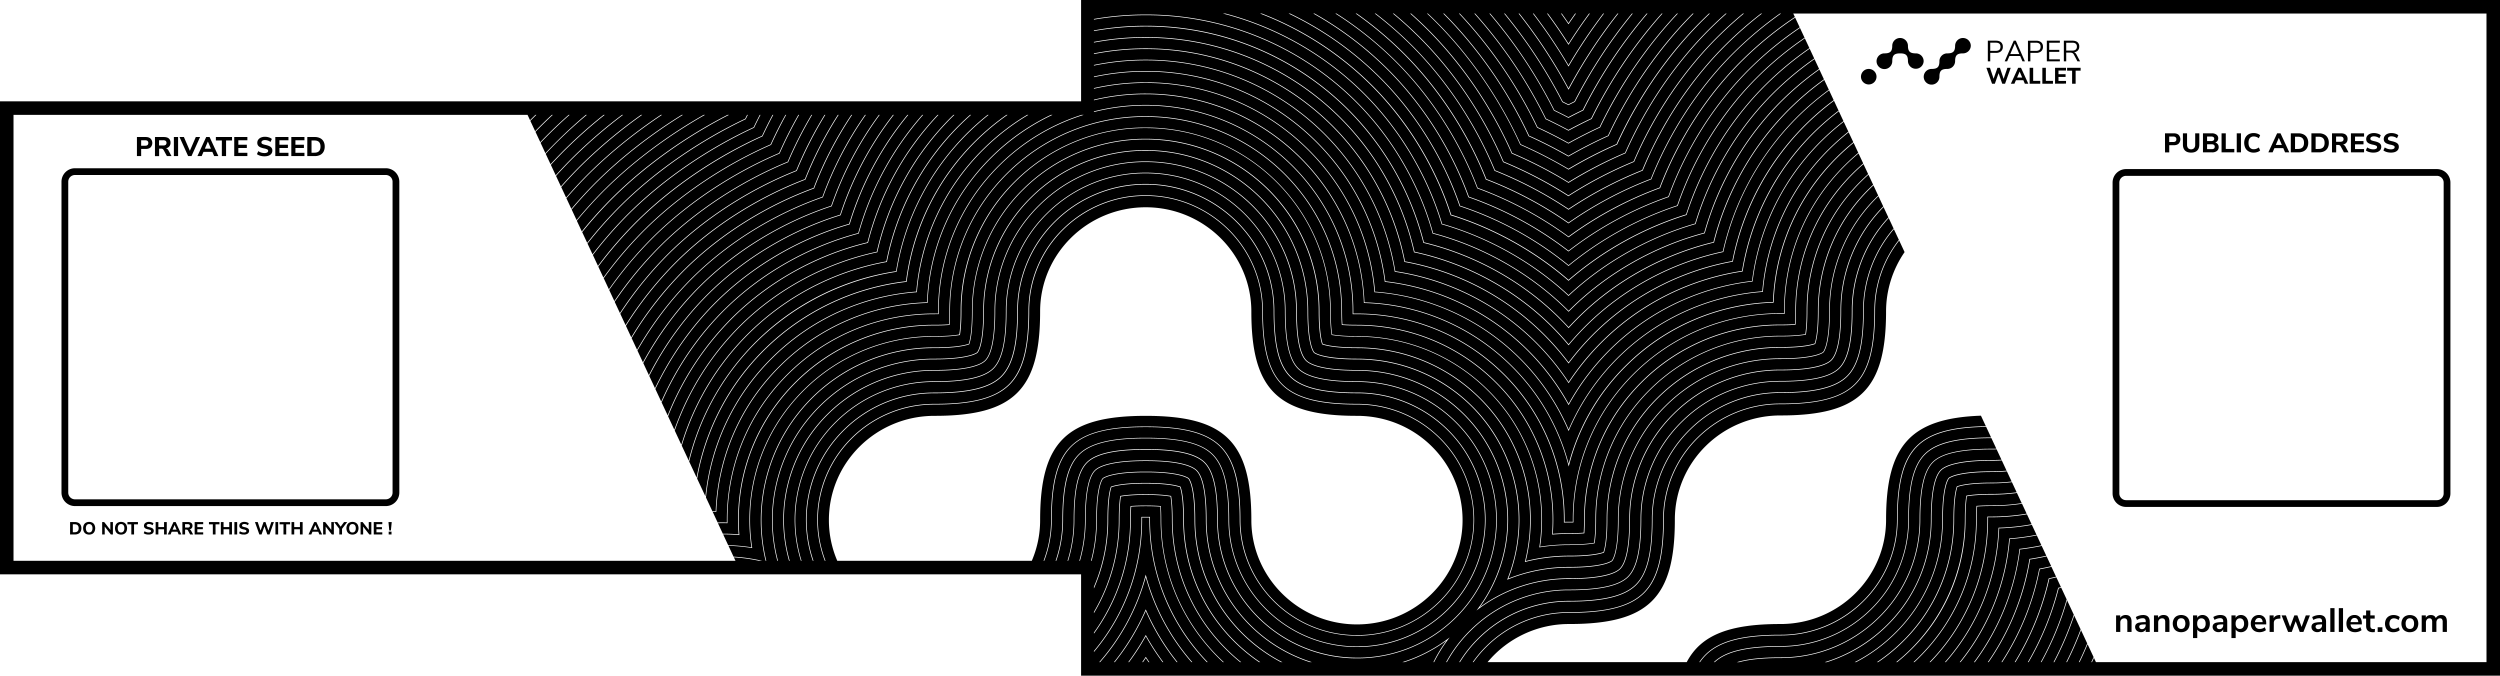 <svg xmlns="http://www.w3.org/2000/svg" xmlns:xlink="http://www.w3.org/1999/xlink" viewBox="0 0 3700 1000"><path d="M111 259a10 10 0 0 0-10 10v460a10 10 0 0 0 10 10h460a10 10 0 0 0 10-10V269a10 10 0 0 0-10-10zm0-10h460a20 20 0 0 1 20 20v460a20 20 0 0 1-20 20H111a20 20 0 0 1-20-20V269a20 20 0 0 1 20-20zm91.66-46.2h13q4.6 0 7.16 2.32a9.48 9.48 0 0 1 0 13q-2.55 2.32-7.16 2.32h-6.76V231h-6.24zm12.16 12.88q4.68 0 4.68-4a3.83 3.83 0 0 0-1.16-3.08 5.25 5.25 0 0 0-3.52-1h-5.92v8.12zm39 15.32H247l-4.88-9a3.87 3.87 0 0 0-1.44-1.5 4.32 4.32 0 0 0-2.12-.46h-3.06v11h-6.16V202.8h13q5 0 7.5 2.18a7.82 7.82 0 0 1 2.54 6.3 8.14 8.14 0 0 1-1.78 5.36 8.48 8.48 0 0 1-5 2.84 6.17 6.17 0 0 1 3.72 3.16zm-8.56-16.62a4.23 4.23 0 0 0 0-5.9 6.46 6.46 0 0 0-3.88-.92h-6v7.76h6a6.3 6.3 0 0 0 3.88-.94zM257.34 231v-28.2h6.24V231zm32.44-28.2h6.32L283.42 231h-5l-12.72-28.2h6.48l8.8 20.44zm27.16 28.2l-2.68-6.24h-13.12l-2.68 6.24h-6.28l13-28.2h5l13 28.2zm-13.76-11h9l-4.52-10.56zm25.16 11v-23.12h-8.84v-5.08h23.92v5.08h-8.84V231zm18.32 0v-28.2h19.44v4.84h-13.36v6.6h12.56v4.84h-12.56v7.08h13.36V231zm38.52-.5a14.65 14.65 0 0 1-4.92-2.38l2-4.44a15.68 15.68 0 0 0 9.16 2.84 7.94 7.94 0 0 0 4.06-.86 2.65 2.65 0 0 0 1.42-2.38 2.34 2.34 0 0 0-1.3-2.12 17.34 17.34 0 0 0-4.62-1.48 25.76 25.76 0 0 1-5.94-1.84 7.78 7.78 0 0 1-3.24-2.66 7 7 0 0 1-1-3.9 7.64 7.64 0 0 1 1.42-4.56 9.49 9.49 0 0 1 4-3.14 14.44 14.44 0 0 1 5.92-1.14 18.92 18.92 0 0 1 5.78.88 11.85 11.85 0 0 1 4.42 2.36l-2 4.44a13.64 13.64 0 0 0-8.16-2.84 6.77 6.77 0 0 0-3.84.94 3 3 0 0 0-1.4 2.58 2.31 2.31 0 0 0 .54 1.58 4.52 4.52 0 0 0 1.8 1.1 27.89 27.89 0 0 0 3.58 1c3.63.8 6.23 1.83 7.82 3.08a6.25 6.25 0 0 1 2.38 5.2 7.44 7.44 0 0 1-3.08 6.3q-3.07 2.3-8.6 2.3a22.09 22.09 0 0 1-6.2-.86zm22.28.5v-28.2h19.44v4.84h-13.36v6.6h12.56v4.84h-12.56v7.08h13.36V231zm23.68 0v-28.2h19.44v4.84h-13.36v6.6h12.56v4.84h-12.56v7.08h13.36V231zm23.68-28.2h11a17.34 17.34 0 0 1 7.92 1.68 11.71 11.71 0 0 1 5.08 4.84 15.36 15.36 0 0 1 1.76 7.56 15.58 15.58 0 0 1-1.74 7.58 11.6 11.6 0 0 1-5.06 4.86 17.45 17.45 0 0 1-8 1.68h-11zm10.52 23.2q9 0 9-9.08 0-9.08-9-9h-4.28V226zM103.72 772.67h7.12a11.25 11.25 0 0 1 5.15 1.09 7.61 7.61 0 0 1 3.3 3.15 9.88 9.88 0 0 1 1.15 4.91 10.17 10.17 0 0 1-1.13 4.93 7.56 7.56 0 0 1-3.29 3.16 11.35 11.35 0 0 1-5.18 1.09h-7.12zm6.84 15.05c3.9 0 5.85-2 5.85-5.9s-2-5.87-5.85-5.87h-2.78v11.77z"/><use xlink:href="#B"/><path d="M163.3 772.67h3.8V791h-3l-9.1-11.67V791h-3.8v-18.33h3l9.12 11.62z"/><use xlink:href="#B" x="47.2"/><path d="M194.36 791v-15h-5.75v-3.3h15.55v3.3h-5.75v15zm21.54-.32a9.64 9.64 0 0 1-3.2-1.55l1.3-2.9a10.18 10.18 0 0 0 6 1.85 5.13 5.13 0 0 0 2.64-.56 1.73 1.73 0 0 0 .93-1.55 1.52 1.52 0 0 0-.85-1.38 11.49 11.49 0 0 0-3-1 17.08 17.08 0 0 1-3.86-1.19 5.11 5.11 0 0 1-2.11-1.73 4.61 4.61 0 0 1-.66-2.54 5 5 0 0 1 .92-3 6.13 6.13 0 0 1 2.59-2 9.28 9.28 0 0 1 3.85-.74 12.35 12.35 0 0 1 3.75.57 7.68 7.68 0 0 1 2.88 1.53l-1.3 2.9a8.85 8.85 0 0 0-5.31-1.85 4.47 4.47 0 0 0-2.49.61 1.92 1.92 0 0 0-.91 1.68 1.48 1.48 0 0 0 .35 1 2.86 2.86 0 0 0 1.17.71 16.41 16.41 0 0 0 2.33.65 13 13 0 0 1 5.08 2 4.08 4.08 0 0 1 1.54 3.38 4.82 4.82 0 0 1-2 4.1 9.15 9.15 0 0 1-5.59 1.49 14.36 14.36 0 0 1-4.05-.48z"/><use xlink:href="#C"/><path d="M264.4 791l-1.74-4.06h-8.53L252.4 791h-4.1l8.43-18.33H260l8.4 18.33zm-8.95-7.12h5.88L258.4 777zm30.37 7.12h-4.42l-3.17-5.85a2.38 2.38 0 0 0-.94-1 2.81 2.81 0 0 0-1.37-.3h-2V791h-4v-18.33h8.42a7.29 7.29 0 0 1 4.88 1.42 5.09 5.09 0 0 1 1.65 4.09 5.32 5.32 0 0 1-1.16 3.49 5.54 5.54 0 0 1-3.26 1.84 4.06 4.06 0 0 1 2.42 2.06zm-5.56-10.8a2.75 2.75 0 0 0 0-3.84 4.17 4.17 0 0 0-2.52-.6h-3.88v5h3.88a4.16 4.16 0 0 0 2.52-.56zm7.84 10.8v-18.33h12.64v3.15h-8.7v4.3h8.17v3.14h-8.17v4.6h8.7V791zm26.9 0v-15h-5.75v-3.3h15.55v3.3H319v15z"/><use xlink:href="#C" x="96.48"/><path d="M346.9 791v-18.33h4.1V791zm10.1-.32a9.49 9.49 0 0 1-3.19-1.55l1.3-2.9a10.21 10.21 0 0 0 6 1.85 5.18 5.18 0 0 0 2.64-.56 1.74 1.74 0 0 0 .92-1.55 1.53 1.53 0 0 0-.84-1.38 11.74 11.74 0 0 0-3-1 17.08 17.08 0 0 1-3.86-1.19 5.07 5.07 0 0 1-2.1-1.73 4.54 4.54 0 0 1-.67-2.54 5 5 0 0 1 .93-3 6 6 0 0 1 2.58-2 9.28 9.28 0 0 1 3.85-.74 12.46 12.46 0 0 1 3.76.57 7.71 7.71 0 0 1 2.87 1.53l-1.3 2.9a8.85 8.85 0 0 0-5.3-1.85 4.51 4.51 0 0 0-2.5.61 1.92 1.92 0 0 0-.91 1.68 1.53 1.53 0 0 0 .35 1 3 3 0 0 0 1.17.71 16.81 16.81 0 0 0 2.33.65 13 13 0 0 1 5.08 2 4.09 4.09 0 0 1 1.55 3.38 4.85 4.85 0 0 1-2 4.1 9.17 9.17 0 0 1-5.59 1.49 14.43 14.43 0 0 1-4.06-.48zm44.55-18h3.84L398.87 791h-3.25l-4.24-12.14-4.3 12.14h-3.25l-6.5-18.33h4.1l4.18 12.66 4.45-12.66h2.83l4.3 12.8zm6.1 18.33v-18.33h4V791zm11.9 0v-15h-5.74v-3.3h15.55v3.3h-5.75v15z"/><use xlink:href="#C" x="201.08"/><path d="M472.7 791l-1.7-4.06h-8.53L460.7 791h-4.1l8.4-18.33h3.25L476.7 791zm-8.95-7.12h5.88L466.7 777zm26.58-11.2h3.8V791h-3L482 779.33V791h-3.77v-18.33h3l9.12 11.62zm23.47 0l-7.6 10V791h-4.05v-8.3l-7.57-10h4.6l5 6.8 5-6.8zm3.1 17.4a7.79 7.79 0 0 1-3.1-3.28 11.82 11.82 0 0 1 0-10 7.69 7.69 0 0 1 3.1-3.26 10.45 10.45 0 0 1 9.49 0 7.71 7.71 0 0 1 3.11 3.26 11.92 11.92 0 0 1 0 10 7.82 7.82 0 0 1-3.11 3.28 10.36 10.36 0 0 1-9.49 0zm8.35-3.6a7.27 7.27 0 0 0 1.31-4.66 7.19 7.19 0 0 0-1.3-4.64 4.86 4.86 0 0 0-7.21 0 9 9 0 0 0 0 9.3 4.37 4.37 0 0 0 3.59 1.61 4.42 4.42 0 0 0 3.61-1.61zm20.52-13.8h3.8V791h-3l-9.13-11.67V791h-3.77v-18.33h3l9.13 11.62zm7.4 18.33v-18.33h12.63v3.15h-8.68v4.3h8.16v3.14h-8.16v4.6h8.68V791zm22.98-5.93l-1.22-12.43h4.83l-1.24 12.4zm-.9 1.77h4.2V791h-4.2zm2571.37-526.6a10 10 0 0 0-10 10v460a10 10 0 0 0 10 10h460a10 10 0 0 0 10-10v-460a10 10 0 0 0-10-10zm0-10h460a20 20 0 0 1 20 20v460a20 20 0 0 1-20 20h-460a20 20 0 0 1-20-20v-460a20 20 0 0 1 20-20zm57.57-52.95h13q4.6 0 7.16 2.32a9.48 9.48 0 0 1 0 13q-2.55 2.32-7.16 2.32h-6.72v10.6h-6.24zm12.16 12.88q4.68 0 4.68-4a3.83 3.83 0 0 0-1.16-3.08 5.25 5.25 0 0 0-3.52-1h-5.92v8.12zm17.47 12.62q-3.1-3.06-3.1-8.94V197.3h6.12v16.84a7.58 7.58 0 0 0 1.54 5.12 6.53 6.53 0 0 0 8.94 0 7.51 7.51 0 0 0 1.56-5.1V197.3h6.1v16.56q0 5.83-3.12 8.92-3.12 3.1-9 3.08-5.94 0-9.05-3.06zm48.47-9.4a7 7 0 0 1 1.34 4.38 6.82 6.82 0 0 1-2.62 5.64 11.28 11.28 0 0 1-7.22 2.08h-13.4v-28.2h13a11.24 11.24 0 0 1 7 2 6.37 6.37 0 0 1 2.58 5.36 6.47 6.47 0 0 1-1.18 3.86 6.65 6.65 0 0 1-3.26 2.42 7 7 0 0 1 3.76 2.46zm-15.82-4.62h5.88a6.08 6.08 0 0 0 3.54-.82 2.88 2.88 0 0 0 1.14-2.5 3 3 0 0 0-1.14-2.58 6.08 6.08 0 0 0-3.54-.82h-5.88zm10.2 11.12a3.17 3.17 0 0 0 1.12-2.72 3.29 3.29 0 0 0-1.12-2.76 5.8 5.8 0 0 0-3.6-.88h-6.6v7.2h6.6a6 6 0 0 0 3.6-.84zm11.25 5.6v-28.2h6.24v23.12h12.6v5.08zm22.47 0v-28.2h6.24v28.2zm17.6-1.44a12.14 12.14 0 0 1-4.88-5.08 17.84 17.84 0 0 1 0-15.2 12 12 0 0 1 4.88-5.06 15 15 0 0 1 7.46-1.78 16.77 16.77 0 0 1 5.36.86 11.38 11.38 0 0 1 4.2 2.38l-2 4.44a13.46 13.46 0 0 0-3.66-2 11.2 11.2 0 0 0-3.78-.64 7.15 7.15 0 0 0-5.78 2.4c-1.34 1.6-2 3.95-2 7s.68 5.45 2 7.06a7.13 7.13 0 0 0 5.78 2.42 11.2 11.2 0 0 0 3.78-.64 13.46 13.46 0 0 0 3.66-2l2 4.44a11.38 11.38 0 0 1-4.2 2.38 16.77 16.77 0 0 1-5.36.86 14.9 14.9 0 0 1-7.46-1.84zm53.93 1.44l-2.68-6.24h-13.12l-2.68 6.24h-6.28l13-28.2h5l13 28.2zm-13.76-11h9l-4.48-10.5z"/><use xlink:href="#D"/><use xlink:href="#D" x="30.48"/><path d="M3475.85 225.5h-6.8l-4.88-9a3.87 3.87 0 0 0-1.44-1.5 4.35 4.35 0 0 0-2.12-.46h-3.08v11h-6.16V197.3h13q5 0 7.5 2.18a7.85 7.85 0 0 1 2.54 6.3 8.14 8.14 0 0 1-1.78 5.36 8.51 8.51 0 0 1-5 2.84 6.17 6.17 0 0 1 3.72 3.16zm-8.56-16.62a4.23 4.23 0 0 0 0-5.9 6.46 6.46 0 0 0-3.88-.92h-6v7.76h6a6.3 6.3 0 0 0 3.88-.94zm12.08 16.62v-28.2h19.44v4.84h-13.36v6.6H3498v4.84h-12.56v7.08h13.36v4.84zm27-.5a14.65 14.65 0 0 1-4.92-2.38l2-4.44a15.68 15.68 0 0 0 9.16 2.84 7.94 7.94 0 0 0 4.06-.86 2.65 2.65 0 0 0 1.42-2.38 2.34 2.34 0 0 0-1.3-2.12 17.34 17.34 0 0 0-4.62-1.48 25.76 25.76 0 0 1-5.94-1.84 7.78 7.78 0 0 1-3.24-2.66 7 7 0 0 1-1-3.9 7.64 7.64 0 0 1 1.42-4.56 9.49 9.49 0 0 1 4-3.14 14.44 14.44 0 0 1 5.92-1.14 18.92 18.92 0 0 1 5.78.88 11.85 11.85 0 0 1 4.42 2.36l-2 4.44a13.64 13.64 0 0 0-8.16-2.84 6.77 6.77 0 0 0-3.84.94 3 3 0 0 0-1.4 2.58 2.31 2.31 0 0 0 .54 1.58 4.52 4.52 0 0 0 1.8 1.1 27.89 27.89 0 0 0 3.58 1c3.63.8 6.23 1.83 7.82 3.08a6.25 6.25 0 0 1 2.38 5.2 7.44 7.44 0 0 1-3.08 6.3q-3.08 2.3-8.6 2.3a22.09 22.09 0 0 1-6.2-.86zm26 0a14.56 14.56 0 0 1-4.92-2.38l2-4.44a15.68 15.68 0 0 0 9.16 2.84 7.94 7.94 0 0 0 4.06-.86 2.65 2.65 0 0 0 1.42-2.38 2.34 2.34 0 0 0-1.3-2.12 17.34 17.34 0 0 0-4.62-1.48 25.76 25.76 0 0 1-5.94-1.84 7.78 7.78 0 0 1-3.24-2.66 7 7 0 0 1-1-3.9 7.64 7.64 0 0 1 1.42-4.56 9.43 9.43 0 0 1 4-3.14 14.44 14.44 0 0 1 5.92-1.14 19 19 0 0 1 5.78.88 11.93 11.93 0 0 1 4.42 2.36l-2 4.44a13.64 13.64 0 0 0-8.16-2.84 6.77 6.77 0 0 0-3.84.94 2.94 2.94 0 0 0-1.4 2.58 2.31 2.31 0 0 0 .54 1.58 4.52 4.52 0 0 0 1.8 1.1 27.89 27.89 0 0 0 3.58 1q5.43 1.2 7.82 3.08a6.25 6.25 0 0 1 2.38 5.2 7.44 7.44 0 0 1-3.08 6.3q-3.08 2.3-8.6 2.3a22 22 0 0 1-6.2-.86zM3146 910.2c2.93 0 5.12.83 6.55 2.5s2.15 4.18 2.15 7.55v15h-6.25V920.6a6.47 6.47 0 0 0-1.08-4.15 4.11 4.11 0 0 0-3.37-1.3 5.74 5.74 0 0 0-4.33 1.7 6.32 6.32 0 0 0-1.62 4.55v13.85h-6.25V910.8h6.1v3.65a8.39 8.39 0 0 1 3.35-3.15 10.11 10.11 0 0 1 4.75-1.1zm25.46 0q5.14 0 7.65 2.5c1.67 1.67 2.5 4.23 2.5 7.7v14.85h-6v-3.75a6.55 6.55 0 0 1-2.67 3 8.08 8.08 0 0 1-4.23 1.1 9.77 9.77 0 0 1-4.45-1 8 8 0 0 1-3.15-2.75A6.94 6.94 0 0 1 3160 928a6.16 6.16 0 0 1 1.38-4.25 8.25 8.25 0 0 1 4.47-2.25 40.57 40.57 0 0 1 8.55-.7h1.25v-1.15a5 5 0 0 0-1.07-3.6A4.88 4.88 0 0 0 3171 915a13.1 13.1 0 0 0-4.07.68 20.09 20.09 0 0 0-4.18 1.87l-1.75-4.3a21.43 21.43 0 0 1 10.45-3zm-1.46 20.95a5.37 5.37 0 0 0 4.08-1.67 6.07 6.07 0 0 0 1.57-4.33v-1h-.9a34.49 34.49 0 0 0-5.2.3 5 5 0 0 0-2.65 1.05 2.68 2.68 0 0 0-.8 2 3.46 3.46 0 0 0 1.1 2.63 4 4 0 0 0 2.8 1.02zm32.06-20.95q4.4 0 6.55 2.5c1.44 1.67 2.15 4.18 2.15 7.55v15h-6.25V920.6a6.53 6.53 0 0 0-1.07-4.15 4.13 4.13 0 0 0-3.38-1.3 5.7 5.7 0 0 0-4.32 1.7 6.28 6.28 0 0 0-1.63 4.55v13.85h-6.25V910.8h6.1v3.65a8.45 8.45 0 0 1 3.35-3.15 10.14 10.14 0 0 1 4.76-1.1zm26.12 25.45a13.5 13.5 0 0 1-6.58-1.55 10.71 10.71 0 0 1-4.37-4.45 15.43 15.43 0 0 1 0-13.48 10.76 10.76 0 0 1 4.37-4.42 14.72 14.72 0 0 1 13.15 0 10.65 10.65 0 0 1 4.35 4.42 15.61 15.61 0 0 1 0 13.48 10.61 10.61 0 0 1-4.35 4.45 13.46 13.46 0 0 1-6.56 1.55zm-.05-4.85a5.59 5.59 0 0 0 4.64-2 11.56 11.56 0 0 0 0-11.77 5.46 5.46 0 0 0-4.59-2 5.57 5.57 0 0 0-4.63 2 9.2 9.2 0 0 0-1.62 5.87 9.33 9.33 0 0 0 1.59 5.9 5.58 5.58 0 0 0 4.62 2zm31.6-20.6a10.09 10.09 0 0 1 5.62 1.6 10.63 10.63 0 0 1 3.85 4.52 15.65 15.65 0 0 1 1.38 6.73 15.11 15.11 0 0 1-1.38 6.65 10.08 10.08 0 0 1-9.47 5.95 9.68 9.68 0 0 1-4.65-1.1 7.66 7.66 0 0 1-3.15-3v12.75h-6.25v-33.5h6.15v3.7a7.65 7.65 0 0 1 3.17-3.18 9.78 9.78 0 0 1 4.74-1.12zm-1.65 20.6a5.61 5.61 0 0 0 4.6-2 8.87 8.87 0 0 0 1.65-5.73 9.35 9.35 0 0 0-1.65-5.9 6.17 6.17 0 0 0-9.23 0 9.26 9.26 0 0 0-1.62 5.85 9.16 9.16 0 0 0 1.62 5.8 5.57 5.57 0 0 0 4.64 1.98zm28.06-20.6q5.15 0 7.65 2.5c1.67 1.67 2.5 4.23 2.5 7.7v14.85h-5.95v-3.75a6.52 6.52 0 0 1-2.68 3 8 8 0 0 1-4.22 1.1 9.77 9.77 0 0 1-4.45-1 8 8 0 0 1-3.15-2.75 6.94 6.94 0 0 1-1.15-3.9 6.2 6.2 0 0 1 1.37-4.25 8.33 8.33 0 0 1 4.48-2.25 40.57 40.57 0 0 1 8.55-.7h1.25v-1.15a5 5 0 0 0-1.08-3.6 4.84 4.84 0 0 0-3.57-1.1 13.21 13.21 0 0 0-4.08.68 20.25 20.25 0 0 0-4.17 1.87l-1.75-4.3a21.43 21.43 0 0 1 10.45-3zm-1.45 20.95a5.34 5.34 0 0 0 4.07-1.67 6.07 6.07 0 0 0 1.58-4.33v-1h-.9a34.49 34.49 0 0 0-5.2.3 5 5 0 0 0-2.65 1.05 2.68 2.68 0 0 0-.8 2 3.46 3.46 0 0 0 1.1 2.63 4 4 0 0 0 2.81 1.02zm31.9-20.95a10.12 10.12 0 0 1 5.63 1.6 10.7 10.7 0 0 1 3.85 4.52 15.8 15.8 0 0 1 1.37 6.73 15.25 15.25 0 0 1-1.37 6.65 10.11 10.11 0 0 1-9.48 5.95 9.74 9.74 0 0 1-4.65-1.1 7.66 7.66 0 0 1-3.15-3v12.75h-6.25v-33.5h6.15v3.7a7.62 7.62 0 0 1 3.18-3.18 9.71 9.71 0 0 1 4.73-1.12zm-1.6 20.6a5.6 5.6 0 0 0 4.6-2 8.87 8.87 0 0 0 1.65-5.73 9.35 9.35 0 0 0-1.65-5.9 6.16 6.16 0 0 0-9.22 0 9.2 9.2 0 0 0-1.63 5.85 9.1 9.1 0 0 0 1.63 5.8 5.54 5.54 0 0 0 4.62 1.98zm39-6.65h-16.65a7.63 7.63 0 0 0 2.05 5.05 7 7 0 0 0 5 1.65 11.8 11.8 0 0 0 7.4-2.6l1.8 4.3a13.26 13.26 0 0 1-4.27 2.25 16.34 16.34 0 0 1-5.18.85q-6 0-9.47-3.4-3.47-3.4-3.48-9.3a14.26 14.26 0 0 1 1.5-6.65 10.94 10.94 0 0 1 4.23-4.5 11.9 11.9 0 0 1 6.17-1.6 10.18 10.18 0 0 1 8 3.25q2.93 3.25 2.92 8.95zm-10.75-9.55a5.28 5.28 0 0 0-4 1.6 7.81 7.81 0 0 0-1.88 4.6h11.3a7.1 7.1 0 0 0-1.5-4.63 5 5 0 0 0-3.94-1.57zm31.86.8l-3.65.35q-6.2.64-6.2 6.3v13.2H3359V910.8h6v4.3q1.9-4.4 7.85-4.8l1.9-.15zm37.47-4.6h6.1l-9.6 24.45h-5.45l-6-15.75-5.85 15.75h-5.4l-9.65-24.45h6.4l6.25 17 6.25-17h4.5l6.25 17.1zm19.86-.6q5.14 0 7.65 2.5c1.66 1.67 2.5 4.23 2.5 7.7v14.85h-6v-3.75a6.52 6.52 0 0 1-2.68 3 8 8 0 0 1-4.22 1.1 9.74 9.74 0 0 1-4.45-1 7.83 7.83 0 0 1-3.15-2.75A6.94 6.94 0 0 1 3421 928a6.2 6.2 0 0 1 1.37-4.25 8.33 8.33 0 0 1 4.48-2.25 40.44 40.44 0 0 1 8.55-.7h1.25v-1.15a5 5 0 0 0-1.08-3.6A4.86 4.86 0 0 0 3432 915a13.21 13.21 0 0 0-4.08.68 20 20 0 0 0-4.17 1.87l-1.75-4.3a21.43 21.43 0 0 1 10.45-3zm-1.44 20.95a5.36 5.36 0 0 0 4.07-1.67 6.07 6.07 0 0 0 1.58-4.33v-1h-.9a34.4 34.4 0 0 0-5.2.3 5 5 0 0 0-2.65 1.05 2.65 2.65 0 0 0-.8 2 3.42 3.42 0 0 0 1.1 2.63 3.94 3.94 0 0 0 2.8 1.02zm17.86 4.1V900h6.25v35.25zm12.6 0V900h6.25v35.25zm34.06-11.1h-16.65a7.63 7.63 0 0 0 2.05 5.05 7 7 0 0 0 5 1.65 11.8 11.8 0 0 0 7.4-2.6l1.8 4.3a13.26 13.26 0 0 1-4.27 2.25 16.34 16.34 0 0 1-5.18.85q-6 0-9.47-3.4-3.47-3.4-3.48-9.3a14.26 14.26 0 0 1 1.5-6.65 10.94 10.94 0 0 1 4.23-4.5 11.9 11.9 0 0 1 6.17-1.6 10.18 10.18 0 0 1 8 3.25q2.93 3.25 2.92 8.95zm-10.75-9.55a5.28 5.28 0 0 0-4 1.6 7.81 7.81 0 0 0-1.88 4.6h11.3a7.1 7.1 0 0 0-1.5-4.63 5 5 0 0 0-3.95-1.57zm27.88 16.4a18.48 18.48 0 0 0 2.3-.15l-.3 4.65-2.75.15q-5.14 0-7.6-2.37-2.46-2.37-2.45-7.08v-10.7h-4.7v-4.7h4.7v-7.3h6.25v7.3h6.45v4.7h-6.45v10.55q0 4.95 4.55 4.95zm6.32-2.6h7v6.9h-7zm23.36 7.3a13.74 13.74 0 0 1-6.68-1.55 10.47 10.47 0 0 1-4.32-4.4 15.35 15.35 0 0 1 .07-13.38 11.08 11.08 0 0 1 4.48-4.52 13.58 13.58 0 0 1 6.7-1.6 15.94 15.94 0 0 1 5.07.83 10.62 10.62 0 0 1 4 2.22l-1.8 4.4a12 12 0 0 0-3.28-1.9 9.72 9.72 0 0 0-3.42-.65 6.37 6.37 0 0 0-5 2 10.24 10.24 0 0 0 0 11.6 6.43 6.43 0 0 0 5 2 9.72 9.72 0 0 0 3.42-.65 12 12 0 0 0 3.28-1.9l1.8 4.35a11.16 11.16 0 0 1-4.1 2.27 16.22 16.22 0 0 1-5.22.83zm24.3 0a13.53 13.53 0 0 1-6.58-1.55 10.71 10.71 0 0 1-4.37-4.45 15.43 15.43 0 0 1 0-13.48 10.76 10.76 0 0 1 4.37-4.42 14.72 14.72 0 0 1 13.15 0 10.53 10.53 0 0 1 4.35 4.42 15.61 15.61 0 0 1 0 13.48 10.49 10.49 0 0 1-4.35 4.45 13.46 13.46 0 0 1-6.57 1.5zm-.05-4.85a5.62 5.62 0 0 0 4.65-2q1.6-2 1.6-5.9a9.27 9.27 0 0 0-1.6-5.87 5.5 5.5 0 0 0-4.6-2 5.58 5.58 0 0 0-4.63 2 9.2 9.2 0 0 0-1.62 5.87q0 3.9 1.6 5.9a5.56 5.56 0 0 0 4.6 1.95zm46.6-20.6c2.77 0 4.83.82 6.2 2.47s2.05 4.18 2.05 7.58v15h-6.25v-14.8a7 7 0 0 0-.95-4.08 3.55 3.55 0 0 0-3.05-1.27 4.77 4.77 0 0 0-3.9 1.7 7.29 7.29 0 0 0-1.4 4.75v13.65h-6.25V920.5a7.13 7.13 0 0 0-.92-4.08 3.56 3.56 0 0 0-3.08-1.27 4.73 4.73 0 0 0-3.85 1.7 7.29 7.29 0 0 0-1.4 4.75v13.65h-6.25V910.8h6.1v3.45a7.28 7.28 0 0 1 3-3 9.33 9.33 0 0 1 4.45-1q5.55 0 7.35 4.6a8.45 8.45 0 0 1 3.3-3.38 9.57 9.57 0 0 1 4.85-1.27z"/><path d="M1600 0v150H0v700h1600v150h2100V0zm711.47 20q5 7 9.9 14.15 4.86-7.14 9.86-14.15h1.23q-5.4 7.6-10.67 15.32l-.4.6-.42-.6q-5.26-7.72-10.7-15.32zm-20.63 0q15.93 21.6 30.55 44.5 14.54-22.86 30.4-44.5h1.26q-16.3 22.13-31.24 45.7l-.43.67-.42-.67Q2306 42.22 2289.6 20zm-21 0a781 781 0 0 1 51.54 76.53A780.78 780.78 0 0 1 2372.75 20h1.25a778.81 778.81 0 0 0-52.15 77.77l-.43.74-.43-.74A777.4 777.4 0 0 0 2268.62 20zm-21.15 0a755.35 755.35 0 0 1 72.74 110.69A756.68 756.68 0 0 1 2393.93 20h1.28a756.07 756.07 0 0 0-73.3 112l-.44.82-.47-.82a754.79 754.79 0 0 0-73.58-112zm-21.43 0a736.72 736.72 0 0 1 85.62 130.29q4.17 2.06 8.37 4.2 4.44-2.26 8.9-4.47a737.36 737.36 0 0 1 85.07-130h1.3A736 736 0 0 0 2331 150.62l-.07.14-.15.08q-4.64 2.28-9.27 4.64l-.22.12-.23-.12q-4.38-2.22-8.74-4.37l-.14-.07-.08-.15A736 736 0 0 0 2226 20zm-21.8 0a715.47 715.47 0 0 1 95 142.92q10.2 4.92 20.76 10.43c7-3.7 14.16-7.28 21.26-10.7A714.91 714.91 0 0 1 2437.06 20h1.32a713.41 713.41 0 0 0-95 143.23l-.08.16-.15.07c-7.22 3.5-14.45 7.13-21.6 10.9l-.23.12-.24-.12c-7.14-3.74-14.2-7.28-21.12-10.6l-.15-.08-.08-.15A715.06 715.06 0 0 0 2204.18 20zm-22.24 0a694.87 694.87 0 0 1 104.85 155.53 732.5 732.5 0 0 1 33.19 16.76c10.7-5.8 21.9-11.45 33.68-17.06A693.35 693.35 0 0 1 2459.28 20h1.34a692.2 692.2 0 0 0-104.82 155.82l-.08.16-.16.08c-11.9 5.67-23.2 11.4-34 17.24l-.23.13-.24-.13c-11.14-6-22.37-11.68-33.54-16.94l-.16-.07-.08-.16A693.32 693.32 0 0 0 2181.92 20zm-22.7 0c45.48 48.2 85.7 106.83 115.1 168.2 15.37 7.1 30.67 14.87 45.65 23.2a696.49 696.49 0 0 1 46.13-23.49C2396.82 126.5 2437 67.77 2482 20h1.37c-45.26 47.86-85.6 106.84-115.1 168.48l-.07.16-.17.08a699.19 699.19 0 0 0-46.46 23.66l-.24.14-.25-.13c-15.1-8.4-30.5-16.22-46-23.37l-.16-.07-.08-.16c-29.5-61.62-69.93-120.5-115.65-168.8zm-23.28 0c50.34 50.4 94.64 114 125.88 180.83 19.47 8.77 39.3 18.9 58.16 29.7 19-10.92 39-21.16 58.6-30 31.2-66.88 75.44-130.6 125.3-180.52h1.42c-50.1 50-94.6 114-125.9 181.1l-.08.17-.17.07c-19.72 8.9-39.84 19.2-58.94 30.2l-.24.14-.25-.14c-19-10.88-38.92-21.07-58.5-29.88l-.17-.08-.08-.17C2231 134.3 2186.45 70.48 2135.85 20zm-24 0l3.78 3.58c54 51.7 101.2 118.92 133.55 189.93a659.57 659.57 0 0 1 70.71 36.36 657.88 657.88 0 0 1 71.18-36.67C2423.6 144.66 2468.7 79.45 2520 28.93q4.6-4.5 9.25-8.93h1.46q-5.05 4.76-10 9.64c-51.2 50.48-96.27 115.65-127.3 184.15l-.08.17-.18.08a657.38 657.38 0 0 0-71.49 36.84l-.25.16-.26-.16a659.31 659.31 0 0 0-71-36.53l-.18-.07-.08-.18c-32.3-71-79.5-138.14-133.4-189.8l-4.55-4.3zm-24.77 0q8.63 7.65 17 15.66c54.18 51.93 101.06 119.4 132.5 190.7a633.91 633.91 0 0 1 83.38 43.08 633.69 633.69 0 0 1 83.76-43.43c30.36-68.93 75.13-134.43 126.56-185.13q10.9-10.74 22.26-20.85h1.5q-11.77 10.44-23.07 21.57c-51.38 50.65-96.12 116.1-126.43 185l-.08.18-.18.08a632.31 632.31 0 0 0-84 43.62l-.27.16-.26-.16a633.8 633.8 0 0 0-83.69-43.25l-.18-.07-.08-.2c-31.4-71.23-78.25-138.67-132.38-190.55Q2096 28 2087 20zm-25.6 0q15.95 13.24 31 27.72c54.32 52.08 100.82 119.8 131.43 191.4a610.41 610.41 0 0 1 96 50.06 610.92 610.92 0 0 1 96.46-50.42c29.52-69.3 74-135.13 125.64-186q17.46-17.2 36.1-32.73h1.58q-19.1 15.83-37 33.44c-51.6 50.86-96 116.66-125.5 185.9l-.08.18-.2.08a609.29 609.29 0 0 0-96.75 50.6l-.27.17-.28-.17a608 608 0 0 0-96.23-50.23l-.18-.08-.08-.2c-30.57-71.55-77-139.23-131.3-191.26q-15.45-14.9-31.88-28.47zm-26.75 0a556.51 556.51 0 0 1 46.17 39.78C2136.84 112 2182.9 180 2212.66 252a589.76 589.76 0 0 1 108.73 57.17 589.07 589.07 0 0 1 109.12-57.51c28.72-69.75 72.8-135.9 124.66-187A566.06 566.06 0 0 1 2606.28 20h1.64a563.43 563.43 0 0 0-52.05 45.38c-51.8 51.05-95.85 117.16-124.5 186.87l-.08.2-.2.08a587.42 587.42 0 0 0-109.41 57.68l-.28.18-.27-.18a587.83 587.83 0 0 0-109-57.33l-.2-.08-.08-.2c-29.7-72-75.7-139.94-130.15-192.1a553.73 553.73 0 0 0-47.16-40.5zM2008 20a537.59 537.59 0 0 1 62.78 51.85c54.7 52.4 100.33 120.72 129.07 193.1a566.94 566.94 0 0 1 121.51 64.47 567.06 567.06 0 0 1 121.9-64.82c27.83-70.23 71.53-136.74 123.6-188A546.71 546.71 0 0 1 2634.31 20h1.7a545.57 545.57 0 0 0-68.48 57.27c-52 51.27-95.68 117.74-123.45 187.9l-.08.2-.2.08a566.16 566.16 0 0 0-122.18 65l-.3.2-.28-.2a566.25 566.25 0 0 0-121.79-64.64l-.2-.07-.08-.2c-28.68-72.33-74.28-140.6-128.9-192.95A538.58 538.58 0 0 0 2006.28 20zm-62.4 0a506.07 506.07 0 0 1 102 76c55.14 52.84 99.8 121.83 126.4 195.14A525.12 525.12 0 0 1 2321.39 371a525.38 525.38 0 0 1 147.72-80.2c25.77-71.22 68.62-138.53 121.2-190.38a512.12 512.12 0 0 1 73.22-59.94l.43.92a511.57 511.57 0 0 0-72.97 59.7c-52.54 51.8-95.34 119.07-121.05 190.23l-.08.23-.22.07a524.64 524.64 0 0 0-148 80.36l-.3.24-.3-.24a524.61 524.61 0 0 0-147.61-80l-.23-.08-.08-.22c-26.5-73.25-71.14-142.2-126.22-195A504.57 504.57 0 0 0 1943.56 20zm-78.1 0a473 473 0 0 1 157 100.15c55.66 53.35 99.22 123.2 123.28 197.56 63.22 19.64 124.07 53.45 173.67 96.48a491.22 491.22 0 0 1 173.94-96.88c23.36-72.4 65.2-140.65 118.44-193.1a479.32 479.32 0 0 1 64-53l.43.92a477.55 477.55 0 0 0-63.77 52.81c-53.17 52.4-95 120.62-118.27 193l-.08.25-.24.07a490.18 490.18 0 0 0-174.16 97.05l-.33.28-.33-.28c-49.62-43.13-110.57-77-173.9-96.64l-.24-.08-.08-.25c-24-74.3-67.5-144.1-123.1-197.4A472 472 0 0 0 1864.72 20zm-54 0a456.42 456.42 0 0 1 199.4 112.21c56 53.68 98.94 124 121.54 199 69.23 20 134.88 57 187 105.5 52.16-48.63 117.94-85.83 187.26-105.9 22-73.06 63.25-141.85 116.84-194.67a461.27 461.27 0 0 1 59.49-49.55l.43.92a460.79 460.79 0 0 0-59.21 49.34c-53.54 52.76-94.76 121.52-116.67 194.5l-.08.26-.26.07c-69.42 20-135.3 57.32-187.46 106.06l-.34.32-.34-.32c-52.12-48.6-117.85-85.76-187.18-105.7l-.26-.08-.08-.26c-22.53-74.9-65.42-145.17-121.35-198.78A455.56 455.56 0 0 0 1809.6 20zM1619 28.07a447.6 447.6 0 0 1 76.61-6.57 439.92 439.92 0 0 1 305.76 122.85c56.35 54 98.6 124.85 119.65 200.5 74.22 19.73 144.15 59.5 198 112.66l2.5 2.48 3.17-3.15c53.73-53 123.5-92.67 197.54-112.4 20.47-73.76 61.12-143.14 115.07-196.36a445.54 445.54 0 0 1 55-46.1l.43.92a444.61 444.61 0 0 0-54.7 45.89c-53.9 53.16-94.5 122.5-114.9 196.2l-.08.28-.28.07c-74 19.66-143.7 59.28-197.37 112.22l-3.5 3.5-.36.36-3.2-3.2c-53.77-53.1-123.66-92.82-197.8-112.48l-.28-.07-.08-.28c-21-75.57-63.16-146.36-119.45-200.3A438.91 438.91 0 0 0 1695.61 22.5a446.6 446.6 0 0 0-76.61 6.58zM1557.74 170a322.68 322.68 0 0 0-89.58 62.54c-58.53 57.68-92.15 133.72-95.3 215.37v.47h-.47a322 322 0 0 0-216.92 92.9c-58.63 57.8-92.26 134-95.3 215.82v.47h-.47c-1.62 0-3.23.1-4.84.2l-.46-1 4.8-.2c3.17-81.9 36.9-158.17 95.6-216a322.93 322.93 0 0 1 217.13-93.17c3.26-81.74 37-157.84 95.57-215.6a323.8 323.8 0 0 1 87.89-61.81zm-94.52 0a377.16 377.16 0 0 0-30.3 26.83A371.92 371.92 0 0 0 1327 401.9l-.06.36-.36.05a375.49 375.49 0 0 0-206.32 103.29A371.66 371.66 0 0 0 1020 683l-.68-1.46a373.36 373.36 0 0 1 306.8-280.2A373.25 373.25 0 0 1 1461.63 170zm-27.54 0h1.52q-8.2 7.22-16 14.93a390.18 390.18 0 0 0-108.51 202.44l-.07.34-.34.06A389 389 0 0 0 1009 659.49l-.63-1.35a390 390 0 0 1 303.38-271.29 391.33 391.33 0 0 1 108.73-202.64q7.44-7.33 15.2-14.2zm-69.37 0A447.53 447.53 0 0 0 1271 345.44l-.07.28-.28.07c-74 19.66-143.68 59.3-197.37 112.23-39.36 38.75-71.62 86.14-94.1 137.58l-.56-1.2c22.52-51.25 54.7-98.45 94-137.1 53.74-53 123.52-92.68 197.54-112.4A448.23 448.23 0 0 1 1365 170zm-22 0a466.81 466.81 0 0 0-86.75 161.81l-.07.26-.27.08c-73.18 21.12-142.34 61.37-195.65 113.9-37.32 36.8-68.65 81.32-91.63 129.65l-.54-1.16c23-48.15 54.26-92.53 91.47-129.2 53.37-52.6 122.57-92.9 195.8-114.08A468 468 0 0 1 1343 170zm-21.43 0a486.13 486.13 0 0 0-78.64 148.33l-.08.25-.25.07c-72.5 22.5-141.07 63.3-194.08 115.5-35.4 34.85-65.73 76.75-88.93 122.18l-.54-1.16c23.2-45.25 53.48-86.95 88.77-121.73 53.06-52.25 121.7-93.1 194.24-115.66A487.36 487.36 0 0 1 1321.61 170zm-41.43 0A524.54 524.54 0 0 0 1218 291.8l-.08.23-.23.08c-71.34 24.88-139 66.68-191.3 118.22-31.8 31.33-60 68.32-83 108.42l-.52-1.1c23-39.94 51.15-76.8 82.84-108 52.36-51.6 120-93.43 191.45-118.38A524.92 524.92 0 0 1 1280.23 170zm-117.92 0c-8 14.52-15.47 29.32-22.25 44.27l-.08.17-.17.08c-68.65 30.16-134.16 74.16-185.1 124.34a589.59 589.59 0 0 0-62.43 72.94l-.48-1a588.7 588.7 0 0 1 62.21-72.61c51-50.23 116.52-94.27 185.2-124.47 6.7-14.75 14-29.35 22-43.68zm-152.73 0c-46.17 28.53-89.33 62-125.3 97.43-13.5 13.27-26.65 27.57-39.4 42.64l-.47-1c12.7-15 25.8-29.15 39.18-42.34 35.68-35.14 78.4-68.34 124.13-96.72zm-60.35 0a724.38 724.38 0 0 0-88.39 73.61c-10.65 10.5-21.17 21.63-31.45 33.28l-.46-1q15.32-17.32 31.2-33A724.87 724.87 0 0 1 948.72 170zM895 170a719.28 719.28 0 0 0-56.37 49.8q-11.8 11.6-23.35 24.2l-.46-1q11.43-12.42 23.1-23.93A723.5 723.5 0 0 1 893.35 170zm-104.1 1.45l1.5-1.45h1.43l-2.22 2.17-6.7 6.7-.45-1q3.2-3.22 6.43-6.4zM1133.1 830A255.85 255.85 0 0 1 1383 514.16c25.33 0 41.6-2.2 50.72-5.33 2.8-8.25 4.8-23.75 4.8-48.24a252.49 252.49 0 0 1 75.9-181.08 256.67 256.67 0 0 1 181.24-74.11c141.82 0 257.14 114.46 257.14 255.2 0 24.47 2 39.88 4.8 48.24 9.1 3.12 25.4 5.33 50.73 5.33 68.6 0 133 26.35 181.5 74.2a252.63 252.63 0 0 1 75.65 181 255.68 255.68 0 0 1-7.32 61 260.25 260.25 0 0 1 64.2-7.94c25.33 0 41.6-2.22 50.72-5.33 2.8-8.3 4.8-23.78 4.8-48.24a252.46 252.46 0 0 1 75.9-181.12A256.59 256.59 0 0 1 2635 513.66c25.32 0 41.54-2.2 50.73-5.33 2.8-8.3 4.8-23.78 4.8-48.24A252.44 252.44 0 0 1 2766.37 279c1.93-1.9 3.9-3.8 5.88-5.62l.44 1q-2.85 2.64-5.62 5.38a251.49 251.49 0 0 0-75.55 180.36c0 24.8-2.05 40.44-4.94 48.8l-.08.23-.23.08c-9.25 3.2-25.65 5.46-51.28 5.46a255.61 255.61 0 0 0-180.53 73.82 251.46 251.46 0 0 0-75.6 180.41c0 24.8-2.05 40.43-4.94 48.8l-.08.23-.23.07c-9.2 3.2-25.63 5.47-51.28 5.47a259.55 259.55 0 0 0-64.76 8.11l-.8.2.2-.8a254.79 254.79 0 0 0 7.49-61.61 251.63 251.63 0 0 0-75.35-180.3c-48.27-47.65-112.47-73.9-180.8-73.9-25.66 0-42.1-2.27-51.28-5.46l-.23-.08-.08-.23c-2.9-8.43-5-24-5-48.8 0-140.17-114.87-254.2-256.14-254.2a255.61 255.61 0 0 0-180.54 73.83 251.45 251.45 0 0 0-75.6 180.36c0 24.82-2 40.5-4.94 48.8l-.08.23-.23.08c-9.2 3.2-25.63 5.46-51.3 5.46A254.84 254.84 0 0 0 1134.12 830zm34.67 0a220.26 220.26 0 0 1 57.42-217.89A223.37 223.37 0 0 1 1383 547.62c24 0 42.1-1.87 55.12-5.2 9.88-2.52 16.2-5.7 19.66-9.13 8.67-8.56 14.16-31.2 14.16-72.68a219.26 219.26 0 0 1 65.94-157.26 223.35 223.35 0 0 1 157.77-64.49c123.34 0 223.7 99.5 223.7 221.75 0 41.5 5.5 64.12 14.17 72.68 3.47 3.43 9.77 6.6 19.66 9.13 13 3.33 31.15 5.2 55.12 5.2 59.74 0 115.85 22.92 158 64.54a220.82 220.82 0 0 1 23.79 286.53 223.47 223.47 0 0 1 132.32-42.83c24 0 42.1-1.86 55.12-5.2 9.9-2.52 16.2-5.7 19.66-9.13 8.67-8.56 14.17-31.18 14.17-72.68a219.21 219.21 0 0 1 65.93-157.26 223.45 223.45 0 0 1 157.7-64.5c24 0 42.1-1.86 55.12-5.2 9.9-2.53 16.2-5.7 19.66-9.14 8.67-8.55 14.17-31.18 14.17-72.67a219.28 219.28 0 0 1 63.28-154.62l.45 1a218.25 218.25 0 0 0-62.73 153.65c0 41.73-5.56 64.6-14.46 73.38-3.62 3.57-10.07 6.83-20.12 9.4-13.12 3.35-31.33 5.22-55.37 5.22a222.44 222.44 0 0 0-157 64.21 218.29 218.29 0 0 0-65.63 156.55c0 41.75-5.55 64.6-14.47 73.4-3.6 3.56-10.06 6.82-20.1 9.4-13.12 3.35-31.33 5.22-55.37 5.22A222.57 222.57 0 0 0 2188 901.45l-2.78 2.1 2.08-2.8a219.83 219.83 0 0 0-21.73-287.88c-42-41.43-97.82-64.25-157.3-64.25-24 0-42.25-1.88-55.37-5.23-10.05-2.56-16.5-5.82-20.12-9.4-8.9-8.8-14.46-31.65-14.46-73.4 0-121.7-99.92-220.75-222.7-220.75a222.37 222.37 0 0 0-157.07 64.2 218.26 218.26 0 0 0-65.64 156.55c0 41.74-5.55 64.6-14.46 73.4-3.6 3.57-10.07 6.83-20.1 9.4-13.13 3.35-31.33 5.23-55.38 5.23a222.38 222.38 0 0 0-157.07 64.2A219.27 219.27 0 0 0 1168.8 830zm359.3 0h-287.9a151.7 151.7 0 0 1-12.4-60.21c0-85.52 70.16-154.34 156.3-154.34 117.25 0 156.3-38.6 156.3-154.34 0-85.52 70.16-154.34 156.3-154.34S1852 376.06 1852 461.1c0 115.8 39.08 154.34 156.3 154.34 86.62 0 156.3 68.8 156.3 154.34s-70.17 154.35-156.3 154.35S1852 854.85 1852 769.8c0-115.78-39.08-154.34-156.3-154.34s-156.3 38.6-156.3 154.34a152.44 152.44 0 0 1-12.33 60.21zm18.43 0h-1.07a168.3 168.3 0 0 0 11.15-60.66c0-55.4 9-89 29.38-109.07s54.55-29.1 110.73-29.1 90.38 9 110.74 29.1 29.37 53.72 29.37 109.07c0 93.23 76 169.24 170 170.6h2.5a172.47 172.47 0 0 0 121.82-49.78 169.56 169.56 0 0 0 .19-241.64c-32.48-32.12-75.82-49.8-122.05-49.8-56.1 0-90.4-9-110.74-29.1s-29.36-53.72-29.36-109.08c0-94-77.38-170.55-172.52-170.55a172.54 172.54 0 0 0-121.87 49.77 168.49 168.49 0 0 0-50.58 120.8c0 55.43-9 89-29.37 109.08s-54.57 29.1-110.74 29.1a172.49 172.49 0 0 0-121.86 49.77A169.27 169.27 0 0 0 1221.77 830h-1.06a170.22 170.22 0 0 1 39.78-182.2 173.5 173.5 0 0 1 122.56-50.06c55.93 0 89.88-8.9 110-28.8s29.07-53.17 29.07-108.36A169.47 169.47 0 0 1 1573 339.06 173.52 173.52 0 0 1 1695.61 289c95.7 0 173.52 77 173.52 171.55 0 55.12 9 88.53 29.06 108.36s54.17 28.8 110 28.8c46.5 0 90.08 17.77 122.75 50.08a170.56 170.56 0 0 1-.18 243.06 173.5 173.5 0 0 1-118.59 50h.16-4.06c-95.7 0-173.52-77-173.52-171.6 0-55.1-9-88.52-29.08-108.36s-54.15-28.8-110-28.8-89.87 8.9-110 28.8-29.08 53.2-29.08 108.36a169.36 169.36 0 0 1-11.1 60.74zm17.8 0h-1.06a184.79 184.79 0 0 0 10.08-60.66c0-50.4 7.58-80.56 24.4-97.17s48.24-24.27 99-24.27 82.14 7.63 99 24.27 24.4 46.66 24.4 97.17c0 102.37 83.35 185.8 186.42 187.3h2.77A189.11 189.11 0 0 0 2142 902a186.28 186.28 0 0 0 .2-265.44A189.37 189.37 0 0 0 2008.35 582c-50.88 0-82.15-7.63-99-24.27S1885 511 1885 460.52c0-103.24-84.88-187.26-189.24-187.26a189.15 189.15 0 0 0-133.59 54.58 185 185 0 0 0-55.66 132.73c0 50.4-7.6 80.56-24.4 97.18s-48.24 24.27-99 24.27a189.12 189.12 0 0 0-133.6 54.58A186 186 0 0 0 1204 830h-1.06a187 187 0 0 1 45.85-194.11A190.14 190.14 0 0 1 1383.07 581c50.5 0 81.74-7.64 98.28-24s24.12-46.32 24.12-96.47a186 186 0 0 1 56-133.44 190.14 190.14 0 0 1 134.3-54.87c104.9 0 190.23 84.46 190.23 188.26 0 50.28 7.45 80 24.1 96.47s47.65 24 98.3 24a190.36 190.36 0 0 1 134.5 54.9 187.28 187.28 0 0 1-.2 266.87 190.16 190.16 0 0 1-130.42 54.88h.14-4.06c-104.9 0-190.23-84.47-190.23-188.32 0-50.27-7.45-80-24.1-96.46s-47.66-24-98.3-24-81.74 7.64-98.28 24-24.1 46.32-24.1 96.46a185.88 185.88 0 0 1-10.06 60.72zm136.62 150q-2.12-3-4.15-6.1-2 3.08-4.14 6.1h-1.2q2.5-3.6 4.93-7.27l.4-.63.42.62.33.5c1.5 2.28 3 4.55 4.62 6.8zm20.6 0q-5.62-7.6-10.88-15.5-7.33-11.1-13.86-22.72A355.93 355.93 0 0 1 1671 980h-1.23a354.89 354.89 0 0 0 25.55-39.49l.44-.8.43.8q6.7 12 14.26 23.43 5.44 8.2 11.3 16.06zm21 0q-9.55-11.94-18-24.7a337.93 337.93 0 0 1-27.81-51 340.43 340.43 0 0 1-45.79 75.7h-1.26a339.45 339.45 0 0 0 46.59-77.15l.46-1.05.45 1.05a337.62 337.62 0 0 0 28.2 51.89Q1733 967.8 1742.8 980zm21.83 0a320.57 320.57 0 0 1-67.66-125.76A319.27 319.27 0 0 1 1628.14 980h-1.33a318.11 318.11 0 0 0 68.38-127.8l.5-1.8.48 1.8a319.58 319.58 0 0 0 68.51 127.8zm22.7 0c-52.68-54.84-85.02-129.08-85.02-210.7V766h-10.72v3.36A301.72 301.72 0 0 1 1619 965v-1.54a300.83 300.83 0 0 0 70.29-194.12V765h.48l5.85-.05h6.38v4.35c0 81.7 32.56 156 85.46 210.7zm23.92 0c-56.73-52.7-92.23-127.7-92.23-210.75 0-7.3-.2-13.73-.56-19.4-6.14-.47-13.3-.73-21.5-.73s-15.25.26-21.5.73c-.37 5.6-.57 12-.57 19.4A285.22 285.22 0 0 1 1619 937.81v-1.7a284.19 284.19 0 0 0 53.58-166.85c0-7.55.2-14.16.6-19.9v-.43h.43c6.38-.5 13.67-.77 22-.77s15.76.27 22 .77h.43v.43c.38 5.8.6 12.4.6 19.9 0 83.16 35.7 158.18 92.7 210.75zm25.47 0c-61.6-49.9-101-125.83-101-210.73 0-14.82-.77-26.12-2.06-34.4-8.9-1.52-21-2.43-36.73-2.43s-27.82.9-36.73 2.43c-1.3 8.22-2.06 19.55-2.06 34.4A269 269 0 0 1 1619 907.53v-1.95a268 268 0 0 0 36.86-136.31c0-15.13.8-26.62 2.13-34.92l.06-.36.35-.06c9-1.56 21.23-2.5 37.25-2.5s28.26.94 37.25 2.5l.35.06.06.36c1.33 8.37 2.13 19.84 2.13 34.92 0 85 39.65 161 101.56 210.73zm27.93 0c-67.7-46-112.2-123.3-112.2-210.7 0-24.47-2-39.87-4.8-48.24-9.08-3.1-25.38-5.32-50.72-5.32s-41.6 2.2-50.73 5.32c-2.82 8.42-4.8 23.8-4.8 48.24A252.37 252.37 0 0 1 1619 871v-2.6a251.22 251.22 0 0 0 20.09-99.1c0-24.77 2-40.3 5-48.8l.07-.23.23-.08c9.2-3.2 25.63-5.46 51.3-5.46s42.13 2.27 51.28 5.46l.23.08.08.23c2.9 8.43 4.94 24 4.94 48.8 0 87.6 44.86 165 113 210.7zm32.35 0c-76-40.1-127.87-119.5-127.87-210.7 0-22.48-1.68-38.65-4.5-49.54a43.32 43.32 0 0 0-3.15-8.86 10.07 10.07 0 0 0-1.53-2.37 5.19 5.19 0 0 0-.51-.38 16.18 16.18 0 0 0-1.89-1.08 50.12 50.12 0 0 0-9.34-3.28c-11.5-3-28.26-4.78-51.3-4.78s-39.8 1.8-51.3 4.78a49.72 49.72 0 0 0-9.33 3.28 15.38 15.38 0 0 0-1.89 1.08 6 6 0 0 0-.52.38 10.17 10.17 0 0 0-1.53 2.37 44.29 44.29 0 0 0-3.15 8.87c-2.82 10.9-4.5 27.06-4.5 49.53a235.58 235.58 0 0 1-7.79 60.69h-1a234.74 234.74 0 0 0 7.82-60.69c0-22.55 1.7-38.8 4.54-49.78a45.75 45.75 0 0 1 3.23-9.08 11.25 11.25 0 0 1 1.72-2.62 12.19 12.19 0 0 1 2.66-1.64 50.37 50.37 0 0 1 9.53-3.36c11.58-3 28.43-4.8 51.55-4.8s40 1.8 51.55 4.8a50.37 50.37 0 0 1 9.53 3.36 11.92 11.92 0 0 1 2.66 1.64 10.71 10.71 0 0 1 1.72 2.62 44.16 44.16 0 0 1 3.23 9.07c2.85 11 4.54 27.23 4.54 49.8 0 91.48 52.42 171 129 210.7zm42.73 0c-89.2-29.16-153.78-112.6-153.78-210.68 0-41.48-5.5-64.1-14.16-72.67-3.47-3.43-9.78-6.6-19.66-9.14-13-3.32-31.17-5.2-55.13-5.2s-42.1 1.87-55.13 5.2c-9.88 2.53-16.2 5.7-19.66 9.14-8.66 8.56-14.16 31.2-14.16 72.67a218.84 218.84 0 0 1-8.42 60.68h-1a218 218 0 0 0 8.46-60.68c0-41.73 5.55-64.58 14.46-73.38 3.6-3.57 10.07-6.83 20.1-9.4 13.13-3.35 31.33-5.22 55.38-5.22s42.25 1.87 55.37 5.22c10 2.57 16.5 5.83 20.12 9.4 8.9 8.8 14.46 31.65 14.46 73.38 0 98.74 65.72 182.55 156.08 210.68zm69.84-5.63c-114.1 0-206.9-92-206.9-205 0-44.82-6.1-71.7-19.13-84.57s-41.33-19.15-86.54-19.15-73.5 6.3-86.54 19.15-19.15 39.7-19.15 84.53a202.37 202.37 0 0 1-9.16 60.67h-1a201.4 201.4 0 0 0 9.2-60.67c0-45.07 6.15-72.17 19.42-85.28s41.8-19.44 87.24-19.44 74 6.33 87.24 19.44 19.43 40.2 19.43 85.28c0 112.5 92.35 204 205.9 204zm0-1A205.75 205.75 0 0 0 2153.65 914a203 203 0 0 0 .2-289.29c-38.8-38.33-90.5-59.43-145.54-59.43-45.45 0-74-6.33-87.24-19.44s-19.43-40.2-19.43-85.3c0-112.5-92.37-204-206-204a205.73 205.73 0 0 0-145.32 59.39 201.64 201.64 0 0 0-60.66 144.64c0 45.07-6.15 72.17-19.43 85.3s-41.8 19.44-87.24 19.44a205.73 205.73 0 0 0-145.34 59.4 202.73 202.73 0 0 0-51.3 205.29h-1A203.73 203.73 0 0 1 1237 624a206.75 206.75 0 0 1 146-59.69c45.2 0 73.5-6.3 86.54-19.16s19.13-39.75 19.13-84.57a202.64 202.64 0 0 1 61-145.35 206.75 206.75 0 0 1 146-59.68c114.12 0 206.94 92 206.94 205 0 44.83 6.1 71.7 19.14 84.57s41.33 19.16 86.53 19.16c55.3 0 107.25 21.2 146.25 59.72a204 204 0 0 1-.21 290.71 206.76 206.76 0 0 1-146 59.65zm113.1 6.63a217.21 217.21 0 0 1 19.18-31.72 223.31 223.31 0 0 1-62 31.72h-3.26a222.5 222.5 0 0 0 67.39-34.51l2.8-2.1-2.1 2.8a218.15 218.15 0 0 0-20.9 33.81zm394.7 0h-1.2a71.58 71.58 0 0 1 9.39-11.44c20.38-20.13 54.57-29.1 110.74-29.1a172.54 172.54 0 0 0 121.83-49.76 168.49 168.49 0 0 0 50.69-120.84c0-55.37 9-89 29.4-109.1 19.3-19.08 51-28.13 102.1-29l.46 1c-51.1.84-82.7 9.82-101.84 28.74-20.15 19.9-29.12 53.26-29.12 108.4a169.52 169.52 0 0 1-51 121.55A173.55 173.55 0 0 1 2635 940.46c-55.93 0-89.9 8.9-110 28.8a71.2 71.2 0 0 0-8.94 10.73zm184.4 0a222.38 222.38 0 0 0 91.6-54.58 218.22 218.22 0 0 0 65.63-156.56c0-41.73 5.56-64.58 14.47-73.38 3.6-3.56 10.07-6.83 20.1-9.4 13.13-3.36 31.33-5.23 55.37-5.23q7.3 0 14.56-.43l.45 1q-7.47.48-15 .46c-24 0-42.08 1.87-55.12 5.2-9.88 2.52-16.2 5.7-19.66 9.14-8.67 8.56-14.17 31.18-14.17 72.66a219.22 219.22 0 0 1-65.93 157.27 223.26 223.26 0 0 1-89 53.87zm44.38 0a238.92 238.92 0 0 0 59-42.71 234.82 234.82 0 0 0 70.63-168.47c0-22.54 1.7-38.8 4.55-49.77a45.19 45.19 0 0 1 3.22-9.08 11.06 11.06 0 0 1 1.73-2.64 12.22 12.22 0 0 1 2.65-1.62 49.92 49.92 0 0 1 9.53-3.36c11.58-3 28.43-4.8 51.55-4.8q11.1 0 22.08-.95l.45 1q-11.2 1-22.53 1c-23 0-39.8 1.8-51.3 4.78a48.33 48.33 0 0 0-9.33 3.28 15.38 15.38 0 0 0-1.89 1.08 4.08 4.08 0 0 0-.52.38 10.3 10.3 0 0 0-1.53 2.37 44.29 44.29 0 0 0-3.15 8.87c-2.82 10.9-4.5 27.06-4.5 49.52A235.85 235.85 0 0 1 2804.51 938a239.62 239.62 0 0 1-57.51 42zm133.56 0a317.11 317.11 0 0 0 79.38-198.54V781h.46a320.56 320.56 0 0 0 48.47-5.12l.44.94a321.24 321.24 0 0 1-48.41 5.17 318.11 318.11 0 0 1-79 198zm43.06 0a353.61 353.61 0 0 0 67.35-167.33l.05-.4h.4q16.18-1.9 32-5.2l.43.92q-15.8 3.34-32 5.24a354.46 354.46 0 0 1-67 166.81zm79.7 0A426.13 426.13 0 0 0 3046 870.27l.08-.3.3-.07 3.84-.95.43.93-3.74.92A426.83 426.83 0 0 1 3002.33 980zm19.1 0a443.87 443.87 0 0 0 38.4-92.85l.64 1.38A443.67 443.67 0 0 1 3021.4 980zm18.93 0a461.81 461.81 0 0 0 30-70.26l.6 1.3a462.17 462.17 0 0 1-29.49 69zm18.8 0a481.68 481.68 0 0 0 21.32-48.62l.6 1.27a481.31 481.31 0 0 1-20.79 47.35zm622 0h-578l-2.94-6.3-2.88 6.3h-1.1q1.75-3.74 3.43-7.5l-8.86-18.98q-5.54 13.4-11.88 26.48h-1.1q6.63-13.68 12.42-27.7l-45.67-97.87q-5.2 1.27-10.43 2.4A409.61 409.61 0 0 1 2982.89 980h-1.18a408.53 408.53 0 0 0 50.35-123.72l.07-.3.3-.07q5.28-1.12 10.53-2.4l-6.8-14.57q-8.6 2-17.3 3.64A389.31 389.31 0 0 1 2963.28 980h-1.2A388.35 388.35 0 0 0 3018 842l.07-.33.33-.06q8.74-1.62 17.4-3.64l-6.8-14.5q-12.13 2.7-24.48 4.6A372.37 372.37 0 0 1 2943.15 980h-1.2a371.5 371.5 0 0 0 61.61-152.46l.06-.36.35-.06q12.38-1.9 24.55-4.6l.3.63-14.36-30.76a337.84 337.84 0 0 1-39.9 5.46 336.43 336.43 0 0 1-72.9 182.14h-1.3a335.29 335.29 0 0 0 73.24-182.65v-.43h.43a339.23 339.23 0 0 0 40-5.42l-14.14-30.3a312.13 312.13 0 0 1-52.24 4.37h-5.33v3.35A302.1 302.1 0 0 1 2857.09 980h-1.4a301.11 301.11 0 0 0 85.62-211.12v-4.35h6.33a312.26 312.26 0 0 0 51.8-4.31l-6.85-14.67a288.46 288.46 0 0 1-44.94 3.36c-8.2 0-15.37.26-21.5.73-.37 5.6-.57 12.05-.57 19.4 0 77.53-30.5 150.3-85.86 204.9q-3.12 3.1-6.33 6.06h-1.47q3.6-3.32 7.1-6.77c55.16-54.4 85.56-126.94 85.56-204.2 0-7.55.2-14.16.6-19.88v-.43h.43c6.26-.5 13.6-.77 22-.77a287.8 287.8 0 0 0 44.5-3.3l.4.88-7.42-15.9a272.59 272.59 0 0 1-37.33 2.44c-15.78 0-27.9.92-36.72 2.43-1.3 8.22-2.06 19.55-2.06 34.4a269.08 269.08 0 0 1-80.89 193q-9.7 9.58-20.23 18.1h-1.6A271.46 271.46 0 0 0 2908 768.86c0-15.12.8-26.6 2.13-34.92l.05-.35.35-.06c8.93-1.56 21.2-2.5 37.25-2.5a271 271 0 0 0 36.88-2.39l.27.56-7.27-15.56a256 256 0 0 1-30 1.67c-25.34 0-41.6 2.22-50.72 5.33-2.8 8.3-4.8 23.78-4.8 48.23A252.42 252.42 0 0 1 2816.22 950a256.07 256.07 0 0 1-36.62 30h-1.8a255.77 255.77 0 0 0 37.71-30.76 251.51 251.51 0 0 0 75.62-180.38c0-24.78 2.05-40.42 4.94-48.78l.08-.23.23-.08c9.2-3.2 25.63-5.47 51.28-5.47a253 253 0 0 0 29.58-1.63L2955 665q-3.67.12-7.38.1c-45.2 0-73.5 6.3-86.53 19.15S2842 724 2842 768.86a202.67 202.67 0 0 1-61 145.37 206.81 206.81 0 0 1-146 59.68c-25.56 0-45.73 2-60.78 6.1h-3.62c15.5-4.76 36.83-7.1 64.4-7.1a205.79 205.79 0 0 0 145.33-59.4A201.65 201.65 0 0 0 2841 768.86c0-45.07 6.15-72.16 19.43-85.27s41.8-19.44 87.23-19.44q3.46 0 6.92-.1l-7.3-15.62c-50.3 0-81.45 7.67-98 24s-24.1 46.3-24.1 96.45a186 186 0 0 1-56 133.45A190.11 190.11 0 0 1 2635 957.18c-49.3 0-80.22 7.28-97.07 22.82h-1.45c16.9-16.26 48.25-23.82 98.52-23.82a189.1 189.1 0 0 0 133.55-54.58 185 185 0 0 0 55.67-132.74c0-50.4 7.58-80.55 24.4-97.17s47.9-24.18 98.2-24.26l.1.2-15.13-32.42c-104.1 3.75-140.4 44.07-140.4 154 0 85.53-70.16 154.34-156.3 154.34-74.37 0-117.28 15.53-138.72 56.42H2201.6a156.85 156.85 0 0 1 120.87-56.42c117.24 0 156.3-38.6 156.3-154.34 0-85.52 70.15-154.34 156.3-154.34 117.25 0 156.3-38.6 156.3-154.34a155.16 155.16 0 0 1 27.43-87.42l-8-17.13a168.48 168.48 0 0 0-35.72 104.09c0 55.45-9 89-29.36 109.07s-54.58 29.1-110.73 29.1A172.55 172.55 0 0 0 2513.15 648a168.48 168.48 0 0 0-50.68 120.82c0 55.4-9 89-29.35 109.07s-54.57 29.1-110.74 29.1a172.51 172.51 0 0 0-121.84 49.83 168.37 168.37 0 0 0-19.73 23.17h-1.22a168.44 168.44 0 0 1 20.25-23.86A173.51 173.51 0 0 1 2322.38 906c55.93 0 89.88-8.9 110-28.8s29.06-53.2 29.06-108.36a169.46 169.46 0 0 1 51-121.54A173.55 173.55 0 0 1 2635 597.27c55.92 0 89.87-8.9 110-28.8s29.06-53.15 29.06-108.36a169.5 169.5 0 0 1 36.27-105.1l-7.37-15.8a185.08 185.08 0 0 0-44.59 120.91c0 50.37-7.58 80.57-24.4 97.18s-48.24 24.27-99 24.27a189.09 189.09 0 0 0-133.55 54.58 185.07 185.07 0 0 0-55.67 132.73c0 50.4-7.57 80.57-24.4 97.18s-48.25 24.27-99 24.27A189.11 189.11 0 0 0 2188.82 945a185.13 185.13 0 0 0-28.05 35h-1.17a185.59 185.59 0 0 1 28.52-35.76 190.07 190.07 0 0 1 134.26-54.93c50.5 0 81.73-7.64 98.3-24s24.1-46.3 24.1-96.47a186 186 0 0 1 56-133.44A190.11 190.11 0 0 1 2635 580.55c50.5 0 81.73-7.64 98.28-24s24.1-46.34 24.1-96.47a186 186 0 0 1 45.13-121.89l-7.22-15.47a201.64 201.64 0 0 0-53.57 137.36c0 45.06-6.16 72.15-19.44 85.27s-41.8 19.46-87.23 19.46a205.76 205.76 0 0 0-145.34 59.39 201.63 201.63 0 0 0-60.65 144.64c0 45.1-6.15 72.18-19.43 85.28s-41.8 19.44-87.24 19.44a205.73 205.73 0 0 0-145.3 59.44 201.31 201.31 0 0 0-35.71 47h-1.14a202.48 202.48 0 0 1 36.15-47.73 206.79 206.79 0 0 1 146-59.69c45.2 0 73.5-6.28 86.54-19.15s19.13-39.73 19.13-84.57A202.67 202.67 0 0 1 2489 623.5a206.74 206.74 0 0 1 146-59.67c45.2 0 73.5-6.3 86.53-19.17s19.14-39.75 19.14-84.56a202.7 202.7 0 0 1 54.11-138.34l.22.47-14.88-31.9-1.3 1.26a234.85 234.85 0 0 0-70.65 168.5c0 22.55-1.7 38.8-4.54 49.8a45.62 45.62 0 0 1-3.23 9.07 10.85 10.85 0 0 1-1.73 2.64 12.54 12.54 0 0 1-2.65 1.63 50.71 50.71 0 0 1-9.53 3.35c-11.58 3-28.43 4.8-51.55 4.8a239 239 0 0 0-168.78 69 234.86 234.86 0 0 0-70.63 168.45c0 22.55-1.7 38.8-4.54 49.8a45.86 45.86 0 0 1-3.23 9.07 11.12 11.12 0 0 1-1.71 2.62 12.25 12.25 0 0 1-2.67 1.65 49.75 49.75 0 0 1-9.53 3.35c-11.58 3-28.43 4.8-51.55 4.8a240.55 240.55 0 0 0-90.71 17.51l-1.08.44.48-1.07a237.17 237.17 0 0 0-53.66-256c-45.1-44.55-105.14-69.08-169-69.08-23.2 0-40.1-1.8-51.68-4.84a49.64 49.64 0 0 1-9.42-3.33 12.23 12.23 0 0 1-2.64-1.63 11.12 11.12 0 0 1-1.71-2.62 45.16 45.16 0 0 1-3.24-9.07c-2.84-11-4.54-27.24-4.54-49.8 0-130.94-107.4-237.48-239.43-237.48a239 239 0 0 0-168.81 69 234.86 234.86 0 0 0-70.63 168.45c0 22.55-1.7 38.8-4.54 49.8a44.16 44.16 0 0 1-3.23 9.07 10.86 10.86 0 0 1-1.71 2.62 12.25 12.25 0 0 1-2.67 1.65 49.87 49.87 0 0 1-9.52 3.35c-11.58 3-28.44 4.8-51.56 4.8a239 239 0 0 0-168.8 69A236.42 236.42 0 0 0 1151.42 830h-1a237.43 237.43 0 0 1 63.07-229.8A240 240 0 0 1 1383 530.89c23 0 39.8-1.8 51.3-4.78a48.71 48.71 0 0 0 9.34-3.28 17.64 17.64 0 0 0 1.88-1.07 4.18 4.18 0 0 0 .52-.39 10.26 10.26 0 0 0 1.53-2.36 44.29 44.29 0 0 0 3.15-8.87c2.83-10.9 4.5-27.07 4.5-49.54a235.84 235.84 0 0 1 70.93-169.16 240.05 240.05 0 0 1 169.51-69.32c132.57 0 240.43 107 240.43 238.48 0 22.48 1.7 38.66 4.5 49.55a43.47 43.47 0 0 0 3.16 8.86 10.09 10.09 0 0 0 1.51 2.36 4.81 4.81 0 0 0 .53.39 17.09 17.09 0 0 0 1.86 1.07 49.39 49.39 0 0 0 9.23 3.25c11.5 3 28.3 4.8 51.43 4.8 64.17 0 124.46 24.64 169.75 69.36a238.19 238.19 0 0 1 54.31 256 241.42 241.42 0 0 1 90-17.15c23 0 39.8-1.8 51.3-4.78a48.71 48.71 0 0 0 9.34-3.28 17.93 17.93 0 0 0 1.89-1.07 4.61 4.61 0 0 0 .51-.39 10.3 10.3 0 0 0 1.53-2.37 44.06 44.06 0 0 0 3.15-8.87c2.83-10.9 4.5-27.06 4.5-49.53a235.88 235.88 0 0 1 70.93-169.17A240.07 240.07 0 0 1 2635 530.38c23 0 39.8-1.8 51.3-4.77a49.41 49.41 0 0 0 9.34-3.28 17.64 17.64 0 0 0 1.88-1.07 4.9 4.9 0 0 0 .52-.39 10.06 10.06 0 0 0 1.53-2.36 44.52 44.52 0 0 0 3.15-8.87c2.82-10.9 4.5-27.07 4.5-49.54a235.86 235.86 0 0 1 70.94-169.21l1.55-1.5.16.35-14.55-31.2q-5 4.5-9.84 9.26a268 268 0 0 0-80.58 192.27c0 15.1-.8 26.55-2.13 34.93l-.06.35-.35.06c-9 1.57-21.24 2.5-37.25 2.5a272.21 272.21 0 0 0-192.33 78.64 268 268 0 0 0-80.59 192.27c0 15.1-.8 26.57-2.13 34.93l-.06.35-.35.06c-9 1.57-21.24 2.5-37.25 2.5a280 280 0 0 0-43.58 3.39l-.68.1.1-.67a273.66 273.66 0 0 0 3-40.24 268.15 268.15 0 0 0-80.33-192.19c-51.4-50.77-119.78-78.73-192.54-78.73-16 0-28.3-.94-37.26-2.5l-.35-.06v-.36c-1.34-8.36-2.13-19.84-2.13-34.93 0-149.38-122.4-270.9-272.87-270.9a272.2 272.2 0 0 0-192.27 78.64 268 268 0 0 0-80.59 192.32c0 15.1-.8 26.57-2.13 34.93l-.06.35-.35.07c-8.93 1.56-21.2 2.5-37.26 2.5A272.25 272.25 0 0 0 1190.68 577c-52 51.27-80.6 119.55-80.6 192.32a270.78 270.78 0 0 0 3.11 41.11l.1.67-.67-.1a278.68 278.68 0 0 0-34.48-3.23l-.2-.44 7.7 16.5a257.54 257.54 0 0 1 42.25 6.13h-4.63a258.12 258.12 0 0 0-37.14-5.1l2.38 5.1H20V170h760.77L792 194.15q5.3-5.48 10.66-10.74 6.8-6.72 14-13.37h1.47q-7.54 7-14.73 14.08-5.48 5.4-10.9 11l7.12 15.27q7.38-7.74 14.83-15.08 12.95-12.77 27.08-25.27H843q-14.54 12.84-27.88 26-7.58 7.45-15.07 15.33l-.34-.73 7.48 16.06q9.4-10 19-19.46c12.74-12.66 26.43-25.1 40.8-37.24h1.57c-14.7 12.36-28.7 25.05-41.74 37.9q-9.68 9.54-19.2 19.73l-.16-.35 15 32.14q13.4-14.84 27.16-28.42a725.62 725.62 0 0 1 70.91-61h1.65a724.49 724.49 0 0 0-71.86 61.71q-13.87 13.66-27.4 28.7l14.94 32c11.47-13.24 23.25-25.83 35.22-37.63 30.66-30.22 66.54-59.1 105-84.82h1.8c-38.93 25.9-75.2 55-106.13 85.53-12.06 11.88-23.92 24.57-35.46 37.9l-.37-.78 15.44 33.12c13.9-16.75 28.34-32.56 43.15-47.17 41-40.4 91.42-78.06 145-108.6h2c-54.13 30.65-105 68.58-146.4 109.32-14.9 14.7-29.42 30.6-43.38 47.46l-.2-.42 7.56 16.22a631.7 631.7 0 0 1 47.07-52C955.2 244.3 1014.4 202 1076.75 170h2.2c-62.9 32.06-122.68 74.66-170 121.25a630.16 630.16 0 0 0-47.3 52.33l7.4 15.85a621.49 621.49 0 0 1 50.94-57c50.5-49.76 115.22-94.6 182.87-126.73q1.4-2.85 2.82-5.68h1.1l-3.1 6.28-.07.15-.16.08c-67.6 32.08-132.3 76.9-182.76 126.6a622.41 622.41 0 0 0-51.17 57.34l7.6 16.3-.15-.34a611.76 611.76 0 0 1 54.75-62.12c50.64-49.9 115.62-94.5 183.6-126q4.4-9.2 9.12-18.3h1.1q-4.86 9.4-9.4 18.88l-.08.17-.16.07c-67.9 31.45-132.84 76-183.43 125.84a610.86 610.86 0 0 0-55 62.43l7.92 17-.4-.88a599.1 599.1 0 0 1 58.5-67.28c50.7-50 115.92-94.3 184.38-125.28q7.3-15.63 15.5-31h1.13q-8.37 15.63-15.8 31.6l-.08.17-.17.08C1060.06 232.77 994.87 277 944.2 327a601.67 601.67 0 0 0-58.73 67.59l16 34.24-.3-.7A576.87 576.87 0 0 1 967 350.08c51.17-50.42 117-94.15 186.08-123.62a609.1 609.1 0 0 1 28.5-56.46h1.15a608.21 608.21 0 0 0-28.81 57l-.08.18-.18.08c-69 29.42-134.83 73.12-186 123.5a576.85 576.85 0 0 0-66.07 78.39l7.67 16.44A567 567 0 0 1 978.71 362c51.38-50.62 117.55-94 187-122.7a591.9 591.9 0 0 1 35.15-69.29h1.14a590.51 590.51 0 0 0-35.46 69.86l-.08.18-.2.08c-69.42 28.64-135.55 72-186.88 122.58a564.51 564.51 0 0 0-69.65 84l7.75 16.62a551.83 551.83 0 0 1 72.93-89.41c51.6-50.83 118.1-93.88 188-121.74a577.45 577.45 0 0 1 41.9-82.15h1.18a576.42 576.42 0 0 0-42.23 82.73l-.1.2-.2.08c-69.87 27.8-136.33 70.82-187.88 121.6A550.4 550.4 0 0 0 918 464.37l7.83 16.8a538.62 538.62 0 0 1 76.33-95.38c51.8-51.06 118.66-93.72 189.07-120.7a561.8 561.8 0 0 1 48.8-95.1h1.2a560 560 0 0 0-49.14 95.67l-.08.2-.2.08c-70.36 26.93-137.18 69.55-188.93 120.56a537 537 0 0 0-76.53 95.75l7.92 17a523.6 523.6 0 0 1 79.65-101.54c52.05-51.3 119.33-93.6 190.2-119.6A543 543 0 0 1 1260 170h1.2a542 542 0 0 0-56.2 108.69l-.08.2-.22.08c-70.82 25.94-138.07 68.2-190.07 119.45a523.61 523.61 0 0 0-79.84 101.91l16.72 35.9c23.2-42.54 52.44-81.75 85.9-114.7 52.65-51.88 120.83-93.25 192.78-117A506.2 506.2 0 0 1 1300.77 170h1.23a505.5 505.5 0 0 0-70.94 135.06l-.08.23-.23.08c-71.9 23.7-140 65-192.63 116.87-33.55 33.05-62.85 72.4-86.07 115.12l36.12 77.45a427.63 427.63 0 0 1 96.17-145.67c54.25-53.45 124.7-92.47 199.5-110.53A428.38 428.38 0 0 1 1387.62 170h1.38a427.17 427.17 0 0 0-104.27 189.15l-.07.3-.3.07c-74.74 18-145.14 56.95-199.32 110.35a426.36 426.36 0 0 0-96.3 146.21l9.3 19.94a409.84 409.84 0 0 1 98-155c54.74-53.94 125.92-92.2 201.57-108.45a409.79 409.79 0 0 1 111.12-200.27l2.38-2.3h1.43q-1.56 1.5-3.1 3a408.71 408.71 0 0 0-110.92 200.09l-.07.3-.32.07c-75.58 16.16-146.7 54.37-201.38 108.25a408.67 408.67 0 0 0-98.12 155.58l32.84 70.44-.44-1a354.56 354.56 0 0 1 100.25-190 358.43 358.43 0 0 1 209.61-100.54A354.57 354.57 0 0 1 1444 208a361.38 361.38 0 0 1 45.5-38h1.74a360.24 360.24 0 0 0-46.54 38.75 353.48 353.48 0 0 0-102.82 208v.4l-.4.05A357.3 357.3 0 0 0 1132 517.51a353.47 353.47 0 0 0-100.23 190.87l12.23 26.14a336.33 336.33 0 0 1 99-205.82 340.29 340.29 0 0 1 213.07-97.14 336.35 336.35 0 0 1 99.6-211.63 342.11 342.11 0 0 1 64.4-49.93h1.93a341.38 341.38 0 0 0-65.64 50.64 335.43 335.43 0 0 0-99.34 211.43v.42h-.42a339.33 339.33 0 0 0-212.87 96.89 335.35 335.35 0 0 0-98.91 206.88l-.7-1.52 18 38.53q3.64-.1 7.3-.1l6.32.06v-3.93c0-82.07 32.26-159.08 90.85-216.8 57.9-57.07 134.76-88.5 216.42-88.5h5.33v-3.38c0-82.07 32.27-159.06 90.86-216.8a306.17 306.17 0 0 1 121.5-73.82h3.3a305.31 305.31 0 0 0-124.13 74.48c-58.4 57.55-90.56 134.3-90.56 216.1v4.35h-.48l-5.85.05c-81.38 0-158 31.33-215.75 88.25-58.4 57.55-90.55 134.3-90.55 216.1v5h-.52c-1.9-.07-3.4-.08-6.8-.08l-6.84.08 15.15 32.5a280 280 0 0 1 34.44 3.15 271.44 271.44 0 0 1-3-40.58c0-73 28.72-141.58 80.88-193a273.21 273.21 0 0 1 193-78.93c15.8 0 27.9-.9 36.74-2.43 1.3-8.27 2.06-19.6 2.06-34.4a269 269 0 0 1 80.88-193 273.27 273.27 0 0 1 193-78.93c151 0 273.87 122 273.87 271.9 0 14.83.77 26.15 2.06 34.42 8.85 1.52 20.94 2.43 36.73 2.43 73 0 141.65 28.06 193.24 79a269.12 269.12 0 0 1 80.63 192.9 274.82 274.82 0 0 1-2.86 39.71 281 281 0 0 1 43.07-3.3c15.75 0 27.83-.92 36.73-2.43 1.3-8.27 2.06-19.6 2.06-34.42a269 269 0 0 1 80.89-193 273.2 273.2 0 0 1 193-78.93c15.75 0 27.83-.92 36.73-2.43 1.3-8.3 2.06-19.6 2.06-34.42a269 269 0 0 1 80.88-193q4.93-4.9 10.1-9.48l-7.16-15.35.26.57q-7.38 6.36-14.36 13.25c-55.16 54.4-85.56 126.93-85.56 204.2 0 7.52-.2 14.18-.6 19.9v.43h-.43c-6.38.5-13.68.77-22 .77a288.87 288.87 0 0 0-204 83.42c-55.17 54.4-85.57 126.9-85.57 204.18 0 7.52-.2 14.18-.6 19.9v.43h-.43c-6.26.5-13.58.77-22 .77s-16.7.32-24.7 1h-.6v-.58c.5-7 .76-14.1.76-21.14a284.78 284.78 0 0 0-85.3-204.12c-54.55-53.88-127.1-83.55-204.3-83.55-8.43 0-15.76-.27-22-.77h-.43v-.43c-.4-5.72-.6-12.33-.6-19.9C1985.2 302 1855.3 173 1695.6 173a288.88 288.88 0 0 0-204 83.41c-55.18 54.4-85.6 126.93-85.6 204.2 0 7.52-.22 14.18-.6 19.9v.44h-.43c-6.26.5-13.58.77-22 .77a288.9 288.9 0 0 0-204 83.41c-55.17 54.4-85.58 126.93-85.58 204.2 0 7.3.3 14.7.85 22v.6l-.58-.05c-7.82-.62-15.63-.95-23.38-1l-.47-1q11.6 0 23.35.94a287.91 287.91 0 0 1-.81-21.54c0-77.53 30.5-150.32 85.88-204.9A289.83 289.83 0 0 1 1383 480.73c8.2 0 15.36-.26 21.5-.73.36-5.6.57-12.1.57-19.4 0-77.53 30.5-150.3 85.87-204.9a289.85 289.85 0 0 1 204.67-83.7c160.23 0 290.6 129.48 290.6 288.63 0 7.35.2 13.8.57 19.4 6.13.47 13.3.73 21.5.73 77.45 0 150.25 29.77 205 83.84a285.76 285.76 0 0 1 85.6 204.83 289.53 289.53 0 0 1-.73 20.63q11.77-.94 24.2-.94c8.2 0 15.36-.25 21.5-.73.37-5.6.57-12.08.57-19.4 0-77.53 30.5-150.3 85.87-204.9A289.84 289.84 0 0 1 2635 480.4c8.12 0 15.25-.26 21.5-.73.37-5.6.57-12.08.57-19.4 0-77.53 30.5-150.3 85.86-204.9q7.1-7 14.62-13.5l-7.28-15.6.36.78q-9.66 8.07-18.73 17c-58.4 57.54-90.56 134.3-90.56 216.1v4.35H2635a305.5 305.5 0 0 0-215.76 88.27c-58.4 57.55-90.54 134.28-90.54 216.1v4.36h-6.33l-7.28.1h-.5v-4a301.38 301.38 0 0 0-90.29-216c-57.73-57-134.46-88.33-216-88.33h-6.37v-4.37c0-167.8-137.4-304.35-306.3-304.35a310.15 310.15 0 0 0-76.62 9.55v-1a310.61 310.61 0 0 1 76.62-9.52c169.45 0 307.3 137 307.3 305.35v3.37h5.38c81.84 0 158.82 31.48 216.74 88.6a302.41 302.41 0 0 1 90.59 216.71v3q3.4-.08 6.8-.08h5.33v-3.36c0-82.07 32.26-159.07 90.84-216.8 57.94-57.1 134.82-88.55 216.46-88.55h5.33v-3.35c0-82.07 32.27-159.08 90.85-216.8q9.2-9.06 19-17.24l-6.87-14.76q-12 9.75-23.1 20.7c-58.54 57.7-92.15 133.73-95.3 215.4v.47h-.46a321.88 321.88 0 0 0-216.88 92.9 318.27 318.27 0 0 0-85.44 147.73l-.48 1.87-.48-1.87a318.38 318.38 0 0 0-85.05-147.15 321.85 321.85 0 0 0-217.19-93h-.47v-.47c-6.84-171.75-149.52-308.5-322.87-308.5a326.75 326.75 0 0 0-76.65 9v-1a327.92 327.92 0 0 1 76.65-9c173.75 0 316.75 136.92 323.76 309a322.81 322.81 0 0 1 217.39 93.24 319.26 319.26 0 0 1 84.83 145.76 319.25 319.25 0 0 1 85.22-146.34 322.87 322.87 0 0 1 217.08-93.18c3.26-81.73 37-157.83 95.58-215.6q11.23-11.07 23.36-20.92l-6.87-14.66a342.46 342.46 0 0 0-27.57 24.41 335.39 335.39 0 0 0-99.34 211.43v.42h-.43A340 340 0 0 0 2322 636.94l-.46 1.07-.46-1.06a339.53 339.53 0 0 0-286.49-204.44h-.43v-.42c-6.88-81.7-43.12-157.37-102.9-214.63a339 339 0 0 0-235.65-94.67 344 344 0 0 0-76.61 8.58v-1a344.73 344.73 0 0 1 76.61-8.56 340 340 0 0 1 236.35 95c59.84 57.32 96.17 133.07 103.16 214.84a340.55 340.55 0 0 1 286.45 203.94 341 341 0 0 1 286.59-204.49 336.33 336.33 0 0 1 99.6-211.63 347.07 347.07 0 0 1 27.83-24.63l.14.3-7-14.92a360.53 360.53 0 0 0-32.05 28.06 353.44 353.44 0 0 0-102.81 208v.4h-.4A357.18 357.18 0 0 0 2322 598.88l-.44.8-.44-.8a356.56 356.56 0 0 0-271.3-181.69l-.4-.05v-.4c-22.9-177.84-174.45-310.93-353.76-310.7a360.75 360.75 0 0 0-76.64 8.18v-1a361.46 361.46 0 0 1 76.64-8.16c179.68-.23 331.55 133 354.7 311.2a357.61 357.61 0 0 1 271.21 181.34A358.17 358.17 0 0 1 2593 415.79a354.43 354.43 0 0 1 103-208.22 360.38 360.38 0 0 1 32.32-28.28l-6.82-14.6a378.06 378.06 0 0 0-36.5 31.69 371.88 371.88 0 0 0-105.85 205.05l-.05.36-.36.06A374.17 374.17 0 0 0 2322 566.52l-.42.63-.42-.63a373.54 373.54 0 0 0-256.57-164.23l-.36-.05-.05-.36c-29.66-180.4-185.7-312.75-368.53-312.55a378.48 378.48 0 0 0-76.65 7.79v-1a379.19 379.19 0 0 1 76.61-7.77c183.2-.2 339.57 132.3 369.45 313a374.54 374.54 0 0 1 256.48 164 375.2 375.2 0 0 1 256.65-164.45 372.87 372.87 0 0 1 106.06-205.24 379.53 379.53 0 0 1 36.83-31.91l.24.5-7-15.08a394.91 394.91 0 0 0-41.07 35.26 390.32 390.32 0 0 0-108.55 202.47l-.07.34-.33.06a390.76 390.76 0 0 0-242.39 150.14l-.4.54-.4-.54a390.3 390.3 0 0 0-242.2-149.7l-.33-.06-.07-.34a389.84 389.84 0 0 0-382.9-314.74 396 396 0 0 0-76.61 7.44V79a396.87 396.87 0 0 1 76.61-7.42 390.85 390.85 0 0 1 383.82 315.22 391.34 391.34 0 0 1 242.08 149.49 391.84 391.84 0 0 1 242.27-149.94 390.27 390.27 0 0 1 150.07-238.13l-7.2-15.42.4.9a406.3 406.3 0 0 0-156.48 239l-.07.3-.3.07c-75.6 16.16-146.7 54.37-201.37 108.25-9.4 9.26-18.42 19.05-26.94 29.24l-.4.46-.38-.46c-8.35-10-17.16-19.55-26.34-28.6-54.68-54-125.94-92.3-201.77-108.47l-.3-.07-.07-.3a406.6 406.6 0 0 0-397-317.22 411.17 411.17 0 0 0-76.64 7.14V62a413.79 413.79 0 0 1 76.63-7.12 407.58 407.58 0 0 1 397.91 317.69c75.9 16.24 147.22 54.6 202 108.67a404.93 404.93 0 0 1 26 28.2c8.44-10 17.34-19.7 26.63-28.85 54.72-53.94 125.9-92.2 201.55-108.45a409.6 409.6 0 0 1 111.1-200.31 414.46 414.46 0 0 1 45.85-39l-7.07-15.15.3.65a427.87 427.87 0 0 0-50.07 42.32c-54.38 53.6-94.3 123.57-113 198.06l-.08.3-.3.07c-74.7 18-145.1 57-199.27 110.33q-7.8 7.7-15.23 15.8l-.37.4-.37-.4c-4.4-4.8-9.16-9.7-14.58-15.13-54.2-53.53-124.74-92.57-199.7-110.58l-.3-.07-.08-.3a427.23 427.23 0 0 0-117.38-202 422.22 422.22 0 0 0-293.5-117.91A429.5 429.5 0 0 0 1619 46v-1a430.59 430.59 0 0 1 76.66-6.84 423.22 423.22 0 0 1 294.19 118.19 428.33 428.33 0 0 1 117.59 202.23c75 18.08 145.6 57.18 199.87 110.77 5.27 5.28 9.92 10.08 14.24 14.77q7.27-7.92 14.9-15.44c54.22-53.44 124.66-92.45 199.44-110.52 18.8-74.56 58.77-144.58 113.2-198.24a428.59 428.59 0 0 1 50.35-42.52l-28.5-61.1.2.47A494.09 494.09 0 0 0 2602.8 113c-52.8 52-95.12 119.7-119.7 191.5l-.08.23-.24.08a504.68 504.68 0 0 0-161 88.59l-.32.26-.3-.26a504.39 504.39 0 0 0-160.71-88.11l-.24-.08-.08-.23c-25.32-73.8-69.42-143.18-124.72-196.14A488.4 488.4 0 0 0 1907 20h2.32a489.54 489.54 0 0 1 126.8 88.17c55.36 53 99.5 122.45 124.9 196.3a505.1 505.1 0 0 1 160.47 87.95A505.74 505.74 0 0 1 2482.22 304c24.65-71.86 67-139.64 119.88-191.66a495.36 495.36 0 0 1 68.63-56.49l-13.9-29.8a528 528 0 0 0-77.5 63.15c-52.25 51.45-95.5 118.34-122.3 189l-.08.2-.2.08a545 545 0 0 0-135 72.54l-.3.22-.3-.22a545.13 545.13 0 0 0-134.63-72.17l-.2-.08-.08-.2c-27.64-72.77-72.77-141.37-127.6-193.93A521.59 521.59 0 0 0 1976.19 20h1.8a522.12 522.12 0 0 1 81.22 63.94C2114.16 136.55 2159.34 205.2 2187 278a545.76 545.76 0 0 1 134.36 72 546.08 546.08 0 0 1 134.78-72.38C2483 206.9 2526.32 140 2578.6 88.48a529.19 529.19 0 0 1 77.79-63.35L2654 20h1026z"/><path d="M2942 60.22h12.08q4.8 0 7.47 2.34a8.37 8.37 0 0 1 2.66 6.63 8.43 8.43 0 0 1-2.69 6.66 10.82 10.82 0 0 1-7.44 2.39h-8.53v12.5H2942zm11.73 15.07q7 0 7-6.1 0-6.1-7-6h-8.18v12.1zm39.53 15.46l-3.38-7.84h-15.93l-3.38 7.84h-3.63l13.42-30.53h3.07l13.42 30.53zM2975.18 80h13.42l-6.7-15.63zm26.2-19.75h12.08q4.8 0 7.47 2.34a8.37 8.37 0 0 1 2.66 6.63 8.43 8.43 0 0 1-2.68 6.66 10.84 10.84 0 0 1-7.45 2.39h-8.53v12.48h-3.55zm11.73 15.07q7 0 7-6.1 0-6.1-7-6h-8.18V75.3zm16.2 15.46V60.22h19.3v3h-15.8v10.56h14.94v2.94h-14.94V87.8h15.8v3zm49.22 0h-3.9l-5.2-9.8a5.59 5.59 0 0 0-2.23-2.44 7.5 7.5 0 0 0-3.48-.67H3058v12.9h-3.5V60.22h12.56q5 0 7.6 2.2a8 8 0 0 1 2.62 6.5 8.09 8.09 0 0 1-2 5.73 9.36 9.36 0 0 1-5.73 2.75 5.06 5.06 0 0 1 2.05 1.17 8.18 8.18 0 0 1 1.63 2.21zm-11.77-15.88a8.11 8.11 0 0 0 5.3-1.47 5.49 5.49 0 0 0 1.75-4.43 5.32 5.32 0 0 0-1.73-4.37c-1.15-1-2.93-1.43-5.32-1.43H3058v11.7zm-95.83 25.45h4.94l-8.37 23.53h-4.17l-5.44-15.6-5.5 15.6h-4.17l-8.34-23.53h5.27l5.37 16.25 5.7-16.25h3.64l5.5 16.42zm25.83 23.53l-2.23-5.2h-10.95l-2.23 5.2h-5.24l10.8-23.53h4.17l10.8 23.53zm-11.48-9.14h7.55l-3.77-8.8zm18.6 9.14v-23.53h5.2v19.3h10.5v4.24zm18.8 0v-23.53h5.2v19.3h10.5v4.24zm18.8 0v-23.53h16.22v4h-11.15v5.5h10.5v4h-10.48v5.9h11.15v4zm25.23 0v-19.3h-7.38v-4.24h20v4.24h-7.38v19.3zM2847 90.5a11.62 11.62 0 0 1-23.23 0c0-8.62-2.9-11.5-11.6-11.5s-11.62 2.87-11.62 11.5a11.62 11.62 0 1 1-11.62-11.5c8.7 0 11.6-2.87 11.6-11.5a11.62 11.62 0 0 1 23.23 0c0 8.62 2.9 11.5 11.62 11.5A11.52 11.52 0 0 1 2847 90.5zm-81.38 34.5a11.49 11.49 0 1 1 11.61-11.49 11.55 11.55 0 0 1-11.61 11.49zm151.17-57.5a11.55 11.55 0 0 1-11.62 11.5c-8.7 0-11.6 2.88-11.6 11.5a11.55 11.55 0 0 1-11.62 11.51c-8.7 0-11.6 2.87-11.6 11.5a11.62 11.62 0 1 1-11.62-11.49c8.7 0 11.62-2.87 11.62-11.5A11.55 11.55 0 0 1 2881.94 79c8.7 0 11.62-2.87 11.62-11.48a11.62 11.62 0 0 1 23.23 0z"/><defs ><path id="B" d="M127.2 790.08a7.88 7.88 0 0 1-3.11-3.28 11.92 11.92 0 0 1 0-10 7.77 7.77 0 0 1 3.11-3.26 10.45 10.45 0 0 1 9.49 0 7.77 7.77 0 0 1 3.11 3.26 11.92 11.92 0 0 1 0 10 7.88 7.88 0 0 1-3.11 3.28 10.36 10.36 0 0 1-9.49 0zm8.35-3.6a7.27 7.27 0 0 0 1.31-4.66 7.19 7.19 0 0 0-1.3-4.64 4.87 4.87 0 0 0-7.22 0 9 9 0 0 0 0 9.3 4.36 4.36 0 0 0 3.59 1.61 4.42 4.42 0 0 0 3.62-1.61z"/><path id="C" d="M242.82 772.67h4V791h-4v-7.7h-8.45v7.7h-4v-18.33h4v7.4h8.45z"/><path id="D" d="M3390.41,197.3h11a17.34,17.34,0,0,1,7.92,1.68,11.71,11.71,0,0,1,5.08,4.84,15.36,15.36,0,0,1,1.76,7.56,15.58,15.58,0,0,1-1.74,7.58,11.6,11.6,0,0,1-5.06,4.86,17.45,17.45,0,0,1-8,1.68h-11Zm10.52,23.16q9,0,9-9.08t-9-9h-4.28v18.12Z"/></defs></svg>